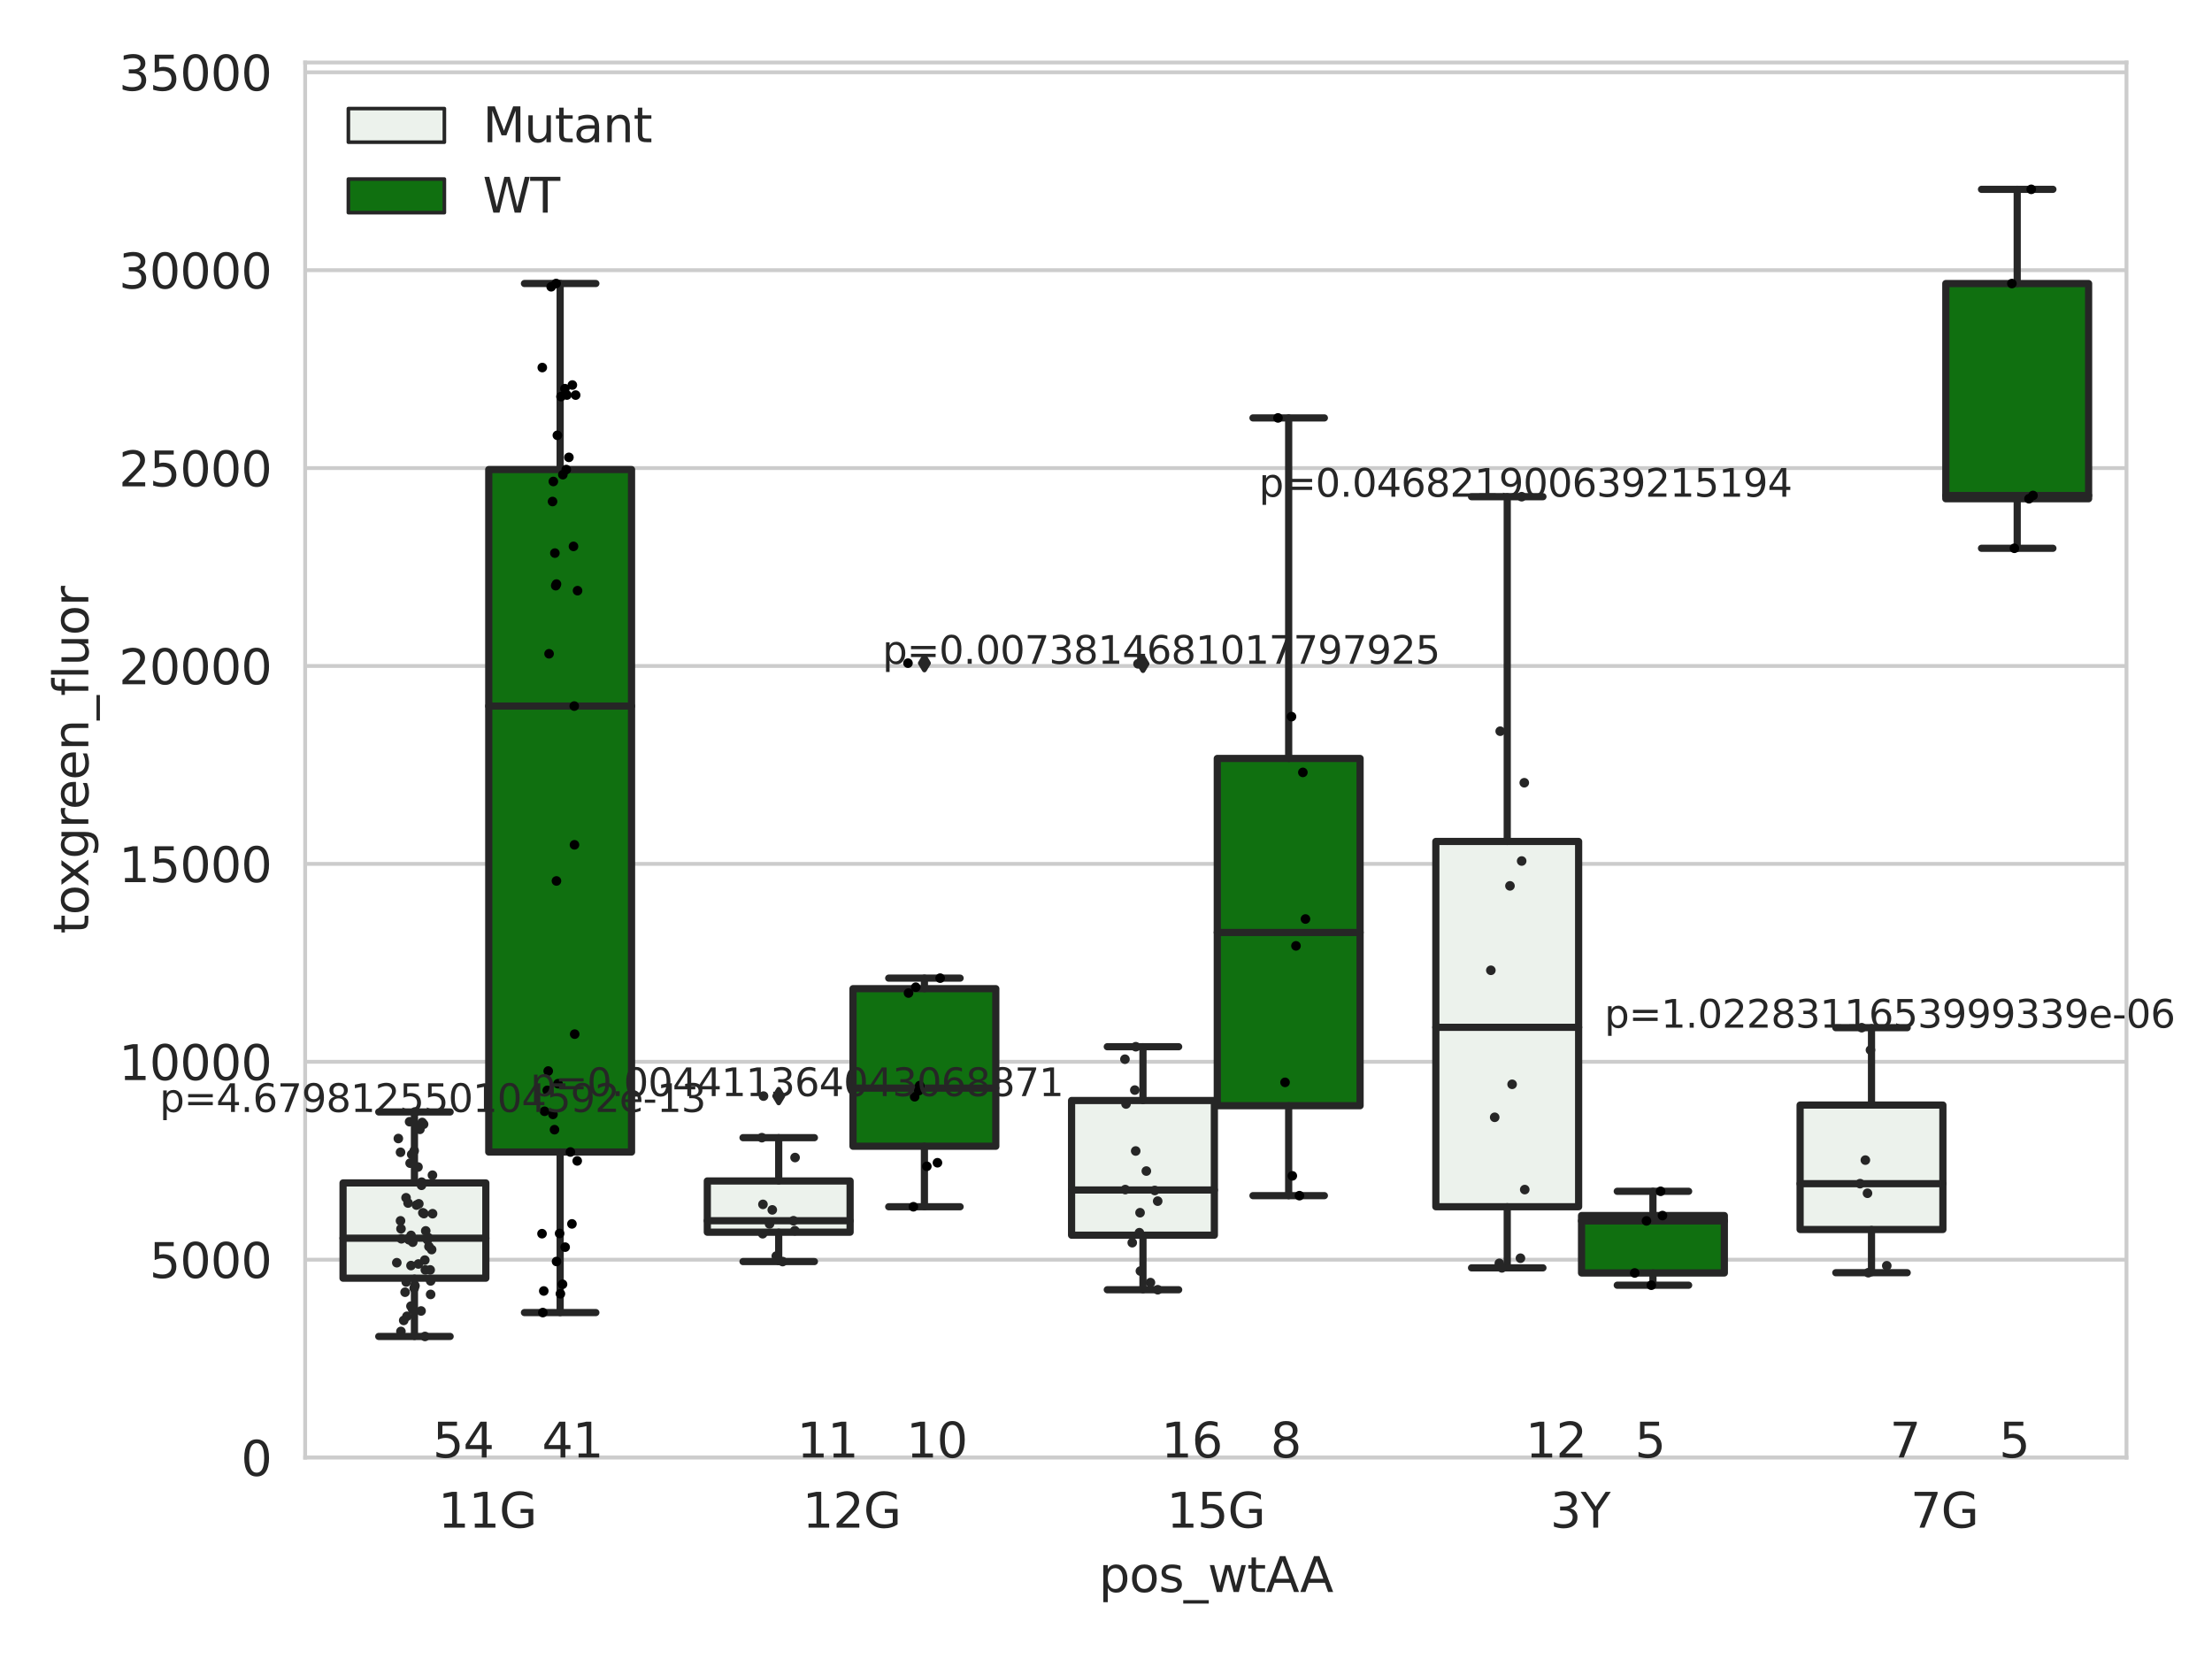 <?xml version="1.0" encoding="utf-8" standalone="no"?>
<!DOCTYPE svg PUBLIC "-//W3C//DTD SVG 1.1//EN"
  "http://www.w3.org/Graphics/SVG/1.1/DTD/svg11.dtd">
<svg xmlns:xlink="http://www.w3.org/1999/xlink" width="460.8pt" height="345.6pt" viewBox="0 0 460.8 345.6" xmlns="http://www.w3.org/2000/svg" version="1.1">
 <defs>
  <style type="text/css">*{stroke-linejoin: round; stroke-linecap: butt}</style>
 </defs>
 <g id="figure_1">
  <g id="patch_1">
   <path d="M 0 345.6 
L 460.8 345.6 
L 460.8 0 
L 0 0 
z
" style="fill: #ffffff"/>
  </g>
  <g id="axes_1">
   <g id="patch_2">
    <path d="M 63.571 303.64 
L 442.986 303.64 
L 442.986 13.022 
L 63.571 13.022 
z
" style="fill: #ffffff"/>
   </g>
   <g id="matplotlib.axis_1">
    <g id="xtick_1">
     <g id="text_1">
      <!-- 11G -->
      <g style="fill: #262626" transform="translate(91.276 318.238) scale(0.1 -0.1)">
       <defs>
        <path id="DejaVuSans-31" d="M 794 531 
L 1825 531 
L 1825 4091 
L 703 3866 
L 703 4441 
L 1819 4666 
L 2450 4666 
L 2450 531 
L 3481 531 
L 3481 0 
L 794 0 
L 794 531 
z
" transform="scale(0.016)"/>
        <path id="DejaVuSans-47" d="M 3809 666 
L 3809 1919 
L 2778 1919 
L 2778 2438 
L 4434 2438 
L 4434 434 
Q 4069 175 3628 42 
Q 3188 -91 2688 -91 
Q 1594 -91 976 548 
Q 359 1188 359 2328 
Q 359 3472 976 4111 
Q 1594 4750 2688 4750 
Q 3144 4750 3555 4637 
Q 3966 4525 4313 4306 
L 4313 3634 
Q 3963 3931 3569 4081 
Q 3175 4231 2741 4231 
Q 1884 4231 1454 3753 
Q 1025 3275 1025 2328 
Q 1025 1384 1454 906 
Q 1884 428 2741 428 
Q 3075 428 3337 486 
Q 3600 544 3809 666 
z
" transform="scale(0.016)"/>
       </defs>
       <use xlink:href="#DejaVuSans-31"/>
       <use xlink:href="#DejaVuSans-31" x="63.623"/>
       <use xlink:href="#DejaVuSans-47" x="127.246"/>
      </g>
     </g>
    </g>
    <g id="xtick_2">
     <g id="text_2">
      <!-- 12G -->
      <g style="fill: #262626" transform="translate(167.159 318.238) scale(0.1 -0.1)">
       <defs>
        <path id="DejaVuSans-32" d="M 1228 531 
L 3431 531 
L 3431 0 
L 469 0 
L 469 531 
Q 828 903 1448 1529 
Q 2069 2156 2228 2338 
Q 2531 2678 2651 2914 
Q 2772 3150 2772 3378 
Q 2772 3750 2511 3984 
Q 2250 4219 1831 4219 
Q 1534 4219 1204 4116 
Q 875 4013 500 3803 
L 500 4441 
Q 881 4594 1212 4672 
Q 1544 4750 1819 4750 
Q 2544 4750 2975 4387 
Q 3406 4025 3406 3419 
Q 3406 3131 3298 2873 
Q 3191 2616 2906 2266 
Q 2828 2175 2409 1742 
Q 1991 1309 1228 531 
z
" transform="scale(0.016)"/>
       </defs>
       <use xlink:href="#DejaVuSans-31"/>
       <use xlink:href="#DejaVuSans-32" x="63.623"/>
       <use xlink:href="#DejaVuSans-47" x="127.246"/>
      </g>
     </g>
    </g>
    <g id="xtick_3">
     <g id="text_3">
      <!-- 15G -->
      <g style="fill: #262626" transform="translate(243.042 318.238) scale(0.1 -0.1)">
       <defs>
        <path id="DejaVuSans-35" d="M 691 4666 
L 3169 4666 
L 3169 4134 
L 1269 4134 
L 1269 2991 
Q 1406 3038 1543 3061 
Q 1681 3084 1819 3084 
Q 2600 3084 3056 2656 
Q 3513 2228 3513 1497 
Q 3513 744 3044 326 
Q 2575 -91 1722 -91 
Q 1428 -91 1123 -41 
Q 819 9 494 109 
L 494 744 
Q 775 591 1075 516 
Q 1375 441 1709 441 
Q 2250 441 2565 725 
Q 2881 1009 2881 1497 
Q 2881 1984 2565 2268 
Q 2250 2553 1709 2553 
Q 1456 2553 1204 2497 
Q 953 2441 691 2322 
L 691 4666 
z
" transform="scale(0.016)"/>
       </defs>
       <use xlink:href="#DejaVuSans-31"/>
       <use xlink:href="#DejaVuSans-35" x="63.623"/>
       <use xlink:href="#DejaVuSans-47" x="127.246"/>
      </g>
     </g>
    </g>
    <g id="xtick_4">
     <g id="text_4">
      <!-- 3Y -->
      <g style="fill: #262626" transform="translate(322.927 318.238) scale(0.1 -0.1)">
       <defs>
        <path id="DejaVuSans-33" d="M 2597 2516 
Q 3050 2419 3304 2112 
Q 3559 1806 3559 1356 
Q 3559 666 3084 287 
Q 2609 -91 1734 -91 
Q 1441 -91 1130 -33 
Q 819 25 488 141 
L 488 750 
Q 750 597 1062 519 
Q 1375 441 1716 441 
Q 2309 441 2620 675 
Q 2931 909 2931 1356 
Q 2931 1769 2642 2001 
Q 2353 2234 1838 2234 
L 1294 2234 
L 1294 2753 
L 1863 2753 
Q 2328 2753 2575 2939 
Q 2822 3125 2822 3475 
Q 2822 3834 2567 4026 
Q 2313 4219 1838 4219 
Q 1578 4219 1281 4162 
Q 984 4106 628 3988 
L 628 4550 
Q 988 4650 1302 4700 
Q 1616 4750 1894 4750 
Q 2613 4750 3031 4423 
Q 3450 4097 3450 3541 
Q 3450 3153 3228 2886 
Q 3006 2619 2597 2516 
z
" transform="scale(0.016)"/>
        <path id="DejaVuSans-59" d="M -13 4666 
L 666 4666 
L 1959 2747 
L 3244 4666 
L 3922 4666 
L 2272 2222 
L 2272 0 
L 1638 0 
L 1638 2222 
L -13 4666 
z
" transform="scale(0.016)"/>
       </defs>
       <use xlink:href="#DejaVuSans-33"/>
       <use xlink:href="#DejaVuSans-59" x="63.623"/>
      </g>
     </g>
    </g>
    <g id="xtick_5">
     <g id="text_5">
      <!-- 7G -->
      <g style="fill: #262626" transform="translate(397.989 318.238) scale(0.1 -0.1)">
       <defs>
        <path id="DejaVuSans-37" d="M 525 4666 
L 3525 4666 
L 3525 4397 
L 1831 0 
L 1172 0 
L 2766 4134 
L 525 4134 
L 525 4666 
z
" transform="scale(0.016)"/>
       </defs>
       <use xlink:href="#DejaVuSans-37"/>
       <use xlink:href="#DejaVuSans-47" x="63.623"/>
      </g>
     </g>
    </g>
    <g id="text_6">
     <!-- pos_wtAA -->
     <g style="fill: #262626" transform="translate(228.913 331.638) scale(0.1 -0.1)">
      <defs>
       <path id="DejaVuSans-70" d="M 1159 525 
L 1159 -1331 
L 581 -1331 
L 581 3500 
L 1159 3500 
L 1159 2969 
Q 1341 3281 1617 3432 
Q 1894 3584 2278 3584 
Q 2916 3584 3314 3078 
Q 3713 2572 3713 1747 
Q 3713 922 3314 415 
Q 2916 -91 2278 -91 
Q 1894 -91 1617 61 
Q 1341 213 1159 525 
z
M 3116 1747 
Q 3116 2381 2855 2742 
Q 2594 3103 2138 3103 
Q 1681 3103 1420 2742 
Q 1159 2381 1159 1747 
Q 1159 1113 1420 752 
Q 1681 391 2138 391 
Q 2594 391 2855 752 
Q 3116 1113 3116 1747 
z
" transform="scale(0.016)"/>
       <path id="DejaVuSans-6f" d="M 1959 3097 
Q 1497 3097 1228 2736 
Q 959 2375 959 1747 
Q 959 1119 1226 758 
Q 1494 397 1959 397 
Q 2419 397 2687 759 
Q 2956 1122 2956 1747 
Q 2956 2369 2687 2733 
Q 2419 3097 1959 3097 
z
M 1959 3584 
Q 2709 3584 3137 3096 
Q 3566 2609 3566 1747 
Q 3566 888 3137 398 
Q 2709 -91 1959 -91 
Q 1206 -91 779 398 
Q 353 888 353 1747 
Q 353 2609 779 3096 
Q 1206 3584 1959 3584 
z
" transform="scale(0.016)"/>
       <path id="DejaVuSans-73" d="M 2834 3397 
L 2834 2853 
Q 2591 2978 2328 3040 
Q 2066 3103 1784 3103 
Q 1356 3103 1142 2972 
Q 928 2841 928 2578 
Q 928 2378 1081 2264 
Q 1234 2150 1697 2047 
L 1894 2003 
Q 2506 1872 2764 1633 
Q 3022 1394 3022 966 
Q 3022 478 2636 193 
Q 2250 -91 1575 -91 
Q 1294 -91 989 -36 
Q 684 19 347 128 
L 347 722 
Q 666 556 975 473 
Q 1284 391 1588 391 
Q 1994 391 2212 530 
Q 2431 669 2431 922 
Q 2431 1156 2273 1281 
Q 2116 1406 1581 1522 
L 1381 1569 
Q 847 1681 609 1914 
Q 372 2147 372 2553 
Q 372 3047 722 3315 
Q 1072 3584 1716 3584 
Q 2034 3584 2315 3537 
Q 2597 3491 2834 3397 
z
" transform="scale(0.016)"/>
       <path id="DejaVuSans-5f" d="M 3263 -1063 
L 3263 -1509 
L -63 -1509 
L -63 -1063 
L 3263 -1063 
z
" transform="scale(0.016)"/>
       <path id="DejaVuSans-77" d="M 269 3500 
L 844 3500 
L 1563 769 
L 2278 3500 
L 2956 3500 
L 3675 769 
L 4391 3500 
L 4966 3500 
L 4050 0 
L 3372 0 
L 2619 2869 
L 1863 0 
L 1184 0 
L 269 3500 
z
" transform="scale(0.016)"/>
       <path id="DejaVuSans-74" d="M 1172 4494 
L 1172 3500 
L 2356 3500 
L 2356 3053 
L 1172 3053 
L 1172 1153 
Q 1172 725 1289 603 
Q 1406 481 1766 481 
L 2356 481 
L 2356 0 
L 1766 0 
Q 1100 0 847 248 
Q 594 497 594 1153 
L 594 3053 
L 172 3053 
L 172 3500 
L 594 3500 
L 594 4494 
L 1172 4494 
z
" transform="scale(0.016)"/>
       <path id="DejaVuSans-41" d="M 2188 4044 
L 1331 1722 
L 3047 1722 
L 2188 4044 
z
M 1831 4666 
L 2547 4666 
L 4325 0 
L 3669 0 
L 3244 1197 
L 1141 1197 
L 716 0 
L 50 0 
L 1831 4666 
z
" transform="scale(0.016)"/>
      </defs>
      <use xlink:href="#DejaVuSans-70"/>
      <use xlink:href="#DejaVuSans-6f" x="63.477"/>
      <use xlink:href="#DejaVuSans-73" x="124.658"/>
      <use xlink:href="#DejaVuSans-5f" x="176.758"/>
      <use xlink:href="#DejaVuSans-77" x="226.758"/>
      <use xlink:href="#DejaVuSans-74" x="308.545"/>
      <use xlink:href="#DejaVuSans-41" x="347.754"/>
      <use xlink:href="#DejaVuSans-41" x="418.912"/>
     </g>
    </g>
   </g>
   <g id="matplotlib.axis_2">
    <g id="ytick_1">
     <g id="line2d_1">
      <path d="M 63.571 303.64 
L 442.986 303.64 
" clip-path="url(#p8c10e1c8bd)" style="fill: none; stroke: #cccccc; stroke-width: 0.8; stroke-linecap: round"/>
     </g>
     <g id="text_7">
      <!-- 0 -->
      <g style="fill: #262626" transform="translate(50.209 307.439) scale(0.1 -0.1)">
       <defs>
        <path id="DejaVuSans-30" d="M 2034 4250 
Q 1547 4250 1301 3770 
Q 1056 3291 1056 2328 
Q 1056 1369 1301 889 
Q 1547 409 2034 409 
Q 2525 409 2770 889 
Q 3016 1369 3016 2328 
Q 3016 3291 2770 3770 
Q 2525 4250 2034 4250 
z
M 2034 4750 
Q 2819 4750 3233 4129 
Q 3647 3509 3647 2328 
Q 3647 1150 3233 529 
Q 2819 -91 2034 -91 
Q 1250 -91 836 529 
Q 422 1150 422 2328 
Q 422 3509 836 4129 
Q 1250 4750 2034 4750 
z
" transform="scale(0.016)"/>
       </defs>
       <use xlink:href="#DejaVuSans-30"/>
      </g>
     </g>
    </g>
    <g id="ytick_2">
     <g id="line2d_2">
      <path d="M 63.571 262.414 
L 442.986 262.414 
" clip-path="url(#p8c10e1c8bd)" style="fill: none; stroke: #cccccc; stroke-width: 0.8; stroke-linecap: round"/>
     </g>
     <g id="text_8">
      <!-- 5000 -->
      <g style="fill: #262626" transform="translate(31.121 266.214) scale(0.1 -0.1)">
       <use xlink:href="#DejaVuSans-35"/>
       <use xlink:href="#DejaVuSans-30" x="63.623"/>
       <use xlink:href="#DejaVuSans-30" x="127.246"/>
       <use xlink:href="#DejaVuSans-30" x="190.869"/>
      </g>
     </g>
    </g>
    <g id="ytick_3">
     <g id="line2d_3">
      <path d="M 63.571 221.189 
L 442.986 221.189 
" clip-path="url(#p8c10e1c8bd)" style="fill: none; stroke: #cccccc; stroke-width: 0.8; stroke-linecap: round"/>
     </g>
     <g id="text_9">
      <!-- 10000 -->
      <g style="fill: #262626" transform="translate(24.759 224.988) scale(0.1 -0.1)">
       <use xlink:href="#DejaVuSans-31"/>
       <use xlink:href="#DejaVuSans-30" x="63.623"/>
       <use xlink:href="#DejaVuSans-30" x="127.246"/>
       <use xlink:href="#DejaVuSans-30" x="190.869"/>
       <use xlink:href="#DejaVuSans-30" x="254.492"/>
      </g>
     </g>
    </g>
    <g id="ytick_4">
     <g id="line2d_4">
      <path d="M 63.571 179.963 
L 442.986 179.963 
" clip-path="url(#p8c10e1c8bd)" style="fill: none; stroke: #cccccc; stroke-width: 0.8; stroke-linecap: round"/>
     </g>
     <g id="text_10">
      <!-- 15000 -->
      <g style="fill: #262626" transform="translate(24.759 183.762) scale(0.1 -0.1)">
       <use xlink:href="#DejaVuSans-31"/>
       <use xlink:href="#DejaVuSans-35" x="63.623"/>
       <use xlink:href="#DejaVuSans-30" x="127.246"/>
       <use xlink:href="#DejaVuSans-30" x="190.869"/>
       <use xlink:href="#DejaVuSans-30" x="254.492"/>
      </g>
     </g>
    </g>
    <g id="ytick_5">
     <g id="line2d_5">
      <path d="M 63.571 138.738 
L 442.986 138.738 
" clip-path="url(#p8c10e1c8bd)" style="fill: none; stroke: #cccccc; stroke-width: 0.8; stroke-linecap: round"/>
     </g>
     <g id="text_11">
      <!-- 20000 -->
      <g style="fill: #262626" transform="translate(24.759 142.537) scale(0.1 -0.1)">
       <use xlink:href="#DejaVuSans-32"/>
       <use xlink:href="#DejaVuSans-30" x="63.623"/>
       <use xlink:href="#DejaVuSans-30" x="127.246"/>
       <use xlink:href="#DejaVuSans-30" x="190.869"/>
       <use xlink:href="#DejaVuSans-30" x="254.492"/>
      </g>
     </g>
    </g>
    <g id="ytick_6">
     <g id="line2d_6">
      <path d="M 63.571 97.512 
L 442.986 97.512 
" clip-path="url(#p8c10e1c8bd)" style="fill: none; stroke: #cccccc; stroke-width: 0.8; stroke-linecap: round"/>
     </g>
     <g id="text_12">
      <!-- 25000 -->
      <g style="fill: #262626" transform="translate(24.759 101.311) scale(0.1 -0.1)">
       <use xlink:href="#DejaVuSans-32"/>
       <use xlink:href="#DejaVuSans-35" x="63.623"/>
       <use xlink:href="#DejaVuSans-30" x="127.246"/>
       <use xlink:href="#DejaVuSans-30" x="190.869"/>
       <use xlink:href="#DejaVuSans-30" x="254.492"/>
      </g>
     </g>
    </g>
    <g id="ytick_7">
     <g id="line2d_7">
      <path d="M 63.571 56.286 
L 442.986 56.286 
" clip-path="url(#p8c10e1c8bd)" style="fill: none; stroke: #cccccc; stroke-width: 0.8; stroke-linecap: round"/>
     </g>
     <g id="text_13">
      <!-- 30000 -->
      <g style="fill: #262626" transform="translate(24.759 60.085) scale(0.1 -0.1)">
       <use xlink:href="#DejaVuSans-33"/>
       <use xlink:href="#DejaVuSans-30" x="63.623"/>
       <use xlink:href="#DejaVuSans-30" x="127.246"/>
       <use xlink:href="#DejaVuSans-30" x="190.869"/>
       <use xlink:href="#DejaVuSans-30" x="254.492"/>
      </g>
     </g>
    </g>
    <g id="ytick_8">
     <g id="line2d_8">
      <path d="M 63.571 15.061 
L 442.986 15.061 
" clip-path="url(#p8c10e1c8bd)" style="fill: none; stroke: #cccccc; stroke-width: 0.8; stroke-linecap: round"/>
     </g>
     <g id="text_14">
      <!-- 35000 -->
      <g style="fill: #262626" transform="translate(24.759 18.86) scale(0.1 -0.1)">
       <use xlink:href="#DejaVuSans-33"/>
       <use xlink:href="#DejaVuSans-35" x="63.623"/>
       <use xlink:href="#DejaVuSans-30" x="127.246"/>
       <use xlink:href="#DejaVuSans-30" x="190.869"/>
       <use xlink:href="#DejaVuSans-30" x="254.492"/>
      </g>
     </g>
    </g>
    <g id="text_15">
     <!-- toxgreen_fluor -->
     <g style="fill: #262626" transform="translate(18.401 194.526) rotate(-90) scale(0.1 -0.1)">
      <defs>
       <path id="DejaVuSans-78" d="M 3513 3500 
L 2247 1797 
L 3578 0 
L 2900 0 
L 1881 1375 
L 863 0 
L 184 0 
L 1544 1831 
L 300 3500 
L 978 3500 
L 1906 2253 
L 2834 3500 
L 3513 3500 
z
" transform="scale(0.016)"/>
       <path id="DejaVuSans-67" d="M 2906 1791 
Q 2906 2416 2648 2759 
Q 2391 3103 1925 3103 
Q 1463 3103 1205 2759 
Q 947 2416 947 1791 
Q 947 1169 1205 825 
Q 1463 481 1925 481 
Q 2391 481 2648 825 
Q 2906 1169 2906 1791 
z
M 3481 434 
Q 3481 -459 3084 -895 
Q 2688 -1331 1869 -1331 
Q 1566 -1331 1297 -1286 
Q 1028 -1241 775 -1147 
L 775 -588 
Q 1028 -725 1275 -790 
Q 1522 -856 1778 -856 
Q 2344 -856 2625 -561 
Q 2906 -266 2906 331 
L 2906 616 
Q 2728 306 2450 153 
Q 2172 0 1784 0 
Q 1141 0 747 490 
Q 353 981 353 1791 
Q 353 2603 747 3093 
Q 1141 3584 1784 3584 
Q 2172 3584 2450 3431 
Q 2728 3278 2906 2969 
L 2906 3500 
L 3481 3500 
L 3481 434 
z
" transform="scale(0.016)"/>
       <path id="DejaVuSans-72" d="M 2631 2963 
Q 2534 3019 2420 3045 
Q 2306 3072 2169 3072 
Q 1681 3072 1420 2755 
Q 1159 2438 1159 1844 
L 1159 0 
L 581 0 
L 581 3500 
L 1159 3500 
L 1159 2956 
Q 1341 3275 1631 3429 
Q 1922 3584 2338 3584 
Q 2397 3584 2469 3576 
Q 2541 3569 2628 3553 
L 2631 2963 
z
" transform="scale(0.016)"/>
       <path id="DejaVuSans-65" d="M 3597 1894 
L 3597 1613 
L 953 1613 
Q 991 1019 1311 708 
Q 1631 397 2203 397 
Q 2534 397 2845 478 
Q 3156 559 3463 722 
L 3463 178 
Q 3153 47 2828 -22 
Q 2503 -91 2169 -91 
Q 1331 -91 842 396 
Q 353 884 353 1716 
Q 353 2575 817 3079 
Q 1281 3584 2069 3584 
Q 2775 3584 3186 3129 
Q 3597 2675 3597 1894 
z
M 3022 2063 
Q 3016 2534 2758 2815 
Q 2500 3097 2075 3097 
Q 1594 3097 1305 2825 
Q 1016 2553 972 2059 
L 3022 2063 
z
" transform="scale(0.016)"/>
       <path id="DejaVuSans-6e" d="M 3513 2113 
L 3513 0 
L 2938 0 
L 2938 2094 
Q 2938 2591 2744 2837 
Q 2550 3084 2163 3084 
Q 1697 3084 1428 2787 
Q 1159 2491 1159 1978 
L 1159 0 
L 581 0 
L 581 3500 
L 1159 3500 
L 1159 2956 
Q 1366 3272 1645 3428 
Q 1925 3584 2291 3584 
Q 2894 3584 3203 3211 
Q 3513 2838 3513 2113 
z
" transform="scale(0.016)"/>
       <path id="DejaVuSans-66" d="M 2375 4863 
L 2375 4384 
L 1825 4384 
Q 1516 4384 1395 4259 
Q 1275 4134 1275 3809 
L 1275 3500 
L 2222 3500 
L 2222 3053 
L 1275 3053 
L 1275 0 
L 697 0 
L 697 3053 
L 147 3053 
L 147 3500 
L 697 3500 
L 697 3744 
Q 697 4328 969 4595 
Q 1241 4863 1831 4863 
L 2375 4863 
z
" transform="scale(0.016)"/>
       <path id="DejaVuSans-6c" d="M 603 4863 
L 1178 4863 
L 1178 0 
L 603 0 
L 603 4863 
z
" transform="scale(0.016)"/>
       <path id="DejaVuSans-75" d="M 544 1381 
L 544 3500 
L 1119 3500 
L 1119 1403 
Q 1119 906 1312 657 
Q 1506 409 1894 409 
Q 2359 409 2629 706 
Q 2900 1003 2900 1516 
L 2900 3500 
L 3475 3500 
L 3475 0 
L 2900 0 
L 2900 538 
Q 2691 219 2414 64 
Q 2138 -91 1772 -91 
Q 1169 -91 856 284 
Q 544 659 544 1381 
z
M 1991 3584 
L 1991 3584 
z
" transform="scale(0.016)"/>
      </defs>
      <use xlink:href="#DejaVuSans-74"/>
      <use xlink:href="#DejaVuSans-6f" x="39.209"/>
      <use xlink:href="#DejaVuSans-78" x="97.266"/>
      <use xlink:href="#DejaVuSans-67" x="156.445"/>
      <use xlink:href="#DejaVuSans-72" x="219.922"/>
      <use xlink:href="#DejaVuSans-65" x="258.785"/>
      <use xlink:href="#DejaVuSans-65" x="320.309"/>
      <use xlink:href="#DejaVuSans-6e" x="381.832"/>
      <use xlink:href="#DejaVuSans-5f" x="445.211"/>
      <use xlink:href="#DejaVuSans-66" x="495.211"/>
      <use xlink:href="#DejaVuSans-6c" x="530.416"/>
      <use xlink:href="#DejaVuSans-75" x="558.199"/>
      <use xlink:href="#DejaVuSans-6f" x="621.578"/>
      <use xlink:href="#DejaVuSans-72" x="682.76"/>
     </g>
    </g>
   </g>
   <g id="patch_3">
    <path d="M 71.463 266.269 
L 101.209 266.269 
L 101.209 246.429 
L 71.463 246.429 
L 71.463 266.269 
z
" clip-path="url(#p8c10e1c8bd)" style="fill: #ecf2ec; stroke: #262626; stroke-width: 1.5; stroke-linejoin: miter"/>
   </g>
   <g id="patch_4">
    <path d="M 101.816 239.983 
L 131.562 239.983 
L 131.562 97.817 
L 101.816 97.817 
L 101.816 239.983 
z
" clip-path="url(#p8c10e1c8bd)" style="fill: #107010; stroke: #262626; stroke-width: 1.5; stroke-linejoin: miter"/>
   </g>
   <g id="patch_5">
    <path d="M 147.346 256.69 
L 177.092 256.69 
L 177.092 246.014 
L 147.346 246.014 
L 147.346 256.69 
z
" clip-path="url(#p8c10e1c8bd)" style="fill: #ecf2ec; stroke: #262626; stroke-width: 1.5; stroke-linejoin: miter"/>
   </g>
   <g id="patch_6">
    <path d="M 177.699 238.784 
L 207.445 238.784 
L 207.445 205.958 
L 177.699 205.958 
L 177.699 238.784 
z
" clip-path="url(#p8c10e1c8bd)" style="fill: #107010; stroke: #262626; stroke-width: 1.5; stroke-linejoin: miter"/>
   </g>
   <g id="patch_7">
    <path d="M 223.229 257.313 
L 252.975 257.313 
L 252.975 229.255 
L 223.229 229.255 
L 223.229 257.313 
z
" clip-path="url(#p8c10e1c8bd)" style="fill: #ecf2ec; stroke: #262626; stroke-width: 1.5; stroke-linejoin: miter"/>
   </g>
   <g id="patch_8">
    <path d="M 253.582 230.344 
L 283.329 230.344 
L 283.329 158.001 
L 253.582 158.001 
L 253.582 230.344 
z
" clip-path="url(#p8c10e1c8bd)" style="fill: #107010; stroke: #262626; stroke-width: 1.5; stroke-linejoin: miter"/>
   </g>
   <g id="patch_9">
    <path d="M 299.112 251.384 
L 328.858 251.384 
L 328.858 175.289 
L 299.112 175.289 
L 299.112 251.384 
z
" clip-path="url(#p8c10e1c8bd)" style="fill: #ecf2ec; stroke: #262626; stroke-width: 1.5; stroke-linejoin: miter"/>
   </g>
   <g id="patch_10">
    <path d="M 329.465 265.182 
L 359.212 265.182 
L 359.212 253.224 
L 329.465 253.224 
L 329.465 265.182 
z
" clip-path="url(#p8c10e1c8bd)" style="fill: #107010; stroke: #262626; stroke-width: 1.5; stroke-linejoin: miter"/>
   </g>
   <g id="patch_11">
    <path d="M 374.995 256.128 
L 404.741 256.128 
L 404.741 230.206 
L 374.995 230.206 
L 374.995 256.128 
z
" clip-path="url(#p8c10e1c8bd)" style="fill: #ecf2ec; stroke: #262626; stroke-width: 1.5; stroke-linejoin: miter"/>
   </g>
   <g id="patch_12">
    <path d="M 405.348 103.899 
L 435.095 103.899 
L 435.095 59.069 
L 405.348 59.069 
L 405.348 103.899 
z
" clip-path="url(#p8c10e1c8bd)" style="fill: #107010; stroke: #262626; stroke-width: 1.5; stroke-linejoin: miter"/>
   </g>
   <g id="patch_13">
    <path d="M 101.513 303.64 
L 101.513 303.64 
L 101.513 303.64 
L 101.513 303.64 
z
" clip-path="url(#p8c10e1c8bd)" style="fill: #ecf2ec; stroke: #262626; stroke-width: 0.75; stroke-linejoin: miter"/>
   </g>
   <g id="patch_14">
    <path d="M 101.513 303.64 
L 101.513 303.64 
L 101.513 303.64 
L 101.513 303.64 
z
" clip-path="url(#p8c10e1c8bd)" style="fill: #107010; stroke: #262626; stroke-width: 0.75; stroke-linejoin: miter"/>
   </g>
   <g id="PathCollection_1"/>
   <g id="PathCollection_2"/>
   <g id="line2d_9">
    <path d="M 86.336 266.269 
L 86.336 278.405 
" clip-path="url(#p8c10e1c8bd)" style="fill: none; stroke: #262626; stroke-width: 1.5; stroke-linecap: round"/>
   </g>
   <g id="line2d_10">
    <path d="M 86.336 246.429 
L 86.336 231.641 
" clip-path="url(#p8c10e1c8bd)" style="fill: none; stroke: #262626; stroke-width: 1.5; stroke-linecap: round"/>
   </g>
   <g id="line2d_11">
    <path d="M 78.9 278.405 
L 93.773 278.405 
" clip-path="url(#p8c10e1c8bd)" style="fill: none; stroke: #262626; stroke-width: 1.5; stroke-linecap: round"/>
   </g>
   <g id="line2d_12">
    <path d="M 78.9 231.641 
L 93.773 231.641 
" clip-path="url(#p8c10e1c8bd)" style="fill: none; stroke: #262626; stroke-width: 1.5; stroke-linecap: round"/>
   </g>
   <g id="line2d_13"/>
   <g id="line2d_14">
    <path d="M 116.689 239.983 
L 116.689 273.432 
" clip-path="url(#p8c10e1c8bd)" style="fill: none; stroke: #262626; stroke-width: 1.5; stroke-linecap: round"/>
   </g>
   <g id="line2d_15">
    <path d="M 116.689 97.817 
L 116.689 59.06 
" clip-path="url(#p8c10e1c8bd)" style="fill: none; stroke: #262626; stroke-width: 1.5; stroke-linecap: round"/>
   </g>
   <g id="line2d_16">
    <path d="M 109.253 273.432 
L 124.126 273.432 
" clip-path="url(#p8c10e1c8bd)" style="fill: none; stroke: #262626; stroke-width: 1.5; stroke-linecap: round"/>
   </g>
   <g id="line2d_17">
    <path d="M 109.253 59.06 
L 124.126 59.06 
" clip-path="url(#p8c10e1c8bd)" style="fill: none; stroke: #262626; stroke-width: 1.5; stroke-linecap: round"/>
   </g>
   <g id="line2d_18"/>
   <g id="line2d_19">
    <path d="M 162.219 256.69 
L 162.219 262.807 
" clip-path="url(#p8c10e1c8bd)" style="fill: none; stroke: #262626; stroke-width: 1.5; stroke-linecap: round"/>
   </g>
   <g id="line2d_20">
    <path d="M 162.219 246.014 
L 162.219 236.999 
" clip-path="url(#p8c10e1c8bd)" style="fill: none; stroke: #262626; stroke-width: 1.5; stroke-linecap: round"/>
   </g>
   <g id="line2d_21">
    <path d="M 154.783 262.807 
L 169.656 262.807 
" clip-path="url(#p8c10e1c8bd)" style="fill: none; stroke: #262626; stroke-width: 1.5; stroke-linecap: round"/>
   </g>
   <g id="line2d_22">
    <path d="M 154.783 236.999 
L 169.656 236.999 
" clip-path="url(#p8c10e1c8bd)" style="fill: none; stroke: #262626; stroke-width: 1.5; stroke-linecap: round"/>
   </g>
   <g id="line2d_23">
    <defs>
     <path id="mcf40fedc9e" d="M -0 1.414 
L 0.849 0 
L 0 -1.414 
L -0.849 -0 
z
" style="stroke: #262626; stroke-linejoin: miter"/>
    </defs>
    <g clip-path="url(#p8c10e1c8bd)">
     <use xlink:href="#mcf40fedc9e" x="162.219" y="228.338" style="fill: #262626; stroke: #262626; stroke-linejoin: miter"/>
    </g>
   </g>
   <g id="line2d_24">
    <path d="M 192.572 238.784 
L 192.572 251.39 
" clip-path="url(#p8c10e1c8bd)" style="fill: none; stroke: #262626; stroke-width: 1.5; stroke-linecap: round"/>
   </g>
   <g id="line2d_25">
    <path d="M 192.572 205.958 
L 192.572 203.765 
" clip-path="url(#p8c10e1c8bd)" style="fill: none; stroke: #262626; stroke-width: 1.5; stroke-linecap: round"/>
   </g>
   <g id="line2d_26">
    <path d="M 185.136 251.39 
L 200.009 251.39 
" clip-path="url(#p8c10e1c8bd)" style="fill: none; stroke: #262626; stroke-width: 1.5; stroke-linecap: round"/>
   </g>
   <g id="line2d_27">
    <path d="M 185.136 203.765 
L 200.009 203.765 
" clip-path="url(#p8c10e1c8bd)" style="fill: none; stroke: #262626; stroke-width: 1.5; stroke-linecap: round"/>
   </g>
   <g id="line2d_28">
    <g clip-path="url(#p8c10e1c8bd)">
     <use xlink:href="#mcf40fedc9e" x="192.572" y="138.147" style="fill: #262626; stroke: #262626; stroke-linejoin: miter"/>
    </g>
   </g>
   <g id="line2d_29">
    <path d="M 238.102 257.313 
L 238.102 268.678 
" clip-path="url(#p8c10e1c8bd)" style="fill: none; stroke: #262626; stroke-width: 1.5; stroke-linecap: round"/>
   </g>
   <g id="line2d_30">
    <path d="M 238.102 229.255 
L 238.102 218.053 
" clip-path="url(#p8c10e1c8bd)" style="fill: none; stroke: #262626; stroke-width: 1.5; stroke-linecap: round"/>
   </g>
   <g id="line2d_31">
    <path d="M 230.666 268.678 
L 245.539 268.678 
" clip-path="url(#p8c10e1c8bd)" style="fill: none; stroke: #262626; stroke-width: 1.5; stroke-linecap: round"/>
   </g>
   <g id="line2d_32">
    <path d="M 230.666 218.053 
L 245.539 218.053 
" clip-path="url(#p8c10e1c8bd)" style="fill: none; stroke: #262626; stroke-width: 1.5; stroke-linecap: round"/>
   </g>
   <g id="line2d_33">
    <g clip-path="url(#p8c10e1c8bd)">
     <use xlink:href="#mcf40fedc9e" x="238.102" y="138.283" style="fill: #262626; stroke: #262626; stroke-linejoin: miter"/>
    </g>
   </g>
   <g id="line2d_34">
    <path d="M 268.455 230.344 
L 268.455 249.075 
" clip-path="url(#p8c10e1c8bd)" style="fill: none; stroke: #262626; stroke-width: 1.5; stroke-linecap: round"/>
   </g>
   <g id="line2d_35">
    <path d="M 268.455 158.001 
L 268.455 87.059 
" clip-path="url(#p8c10e1c8bd)" style="fill: none; stroke: #262626; stroke-width: 1.5; stroke-linecap: round"/>
   </g>
   <g id="line2d_36">
    <path d="M 261.019 249.075 
L 275.892 249.075 
" clip-path="url(#p8c10e1c8bd)" style="fill: none; stroke: #262626; stroke-width: 1.5; stroke-linecap: round"/>
   </g>
   <g id="line2d_37">
    <path d="M 261.019 87.059 
L 275.892 87.059 
" clip-path="url(#p8c10e1c8bd)" style="fill: none; stroke: #262626; stroke-width: 1.5; stroke-linecap: round"/>
   </g>
   <g id="line2d_38"/>
   <g id="line2d_39">
    <path d="M 313.985 251.384 
L 313.985 264.119 
" clip-path="url(#p8c10e1c8bd)" style="fill: none; stroke: #262626; stroke-width: 1.5; stroke-linecap: round"/>
   </g>
   <g id="line2d_40">
    <path d="M 313.985 175.289 
L 313.985 103.471 
" clip-path="url(#p8c10e1c8bd)" style="fill: none; stroke: #262626; stroke-width: 1.5; stroke-linecap: round"/>
   </g>
   <g id="line2d_41">
    <path d="M 306.549 264.119 
L 321.422 264.119 
" clip-path="url(#p8c10e1c8bd)" style="fill: none; stroke: #262626; stroke-width: 1.5; stroke-linecap: round"/>
   </g>
   <g id="line2d_42">
    <path d="M 306.549 103.471 
L 321.422 103.471 
" clip-path="url(#p8c10e1c8bd)" style="fill: none; stroke: #262626; stroke-width: 1.5; stroke-linecap: round"/>
   </g>
   <g id="line2d_43"/>
   <g id="line2d_44">
    <path d="M 344.338 265.182 
L 344.338 267.733 
" clip-path="url(#p8c10e1c8bd)" style="fill: none; stroke: #262626; stroke-width: 1.5; stroke-linecap: round"/>
   </g>
   <g id="line2d_45">
    <path d="M 344.338 253.224 
L 344.338 248.17 
" clip-path="url(#p8c10e1c8bd)" style="fill: none; stroke: #262626; stroke-width: 1.5; stroke-linecap: round"/>
   </g>
   <g id="line2d_46">
    <path d="M 336.902 267.733 
L 351.775 267.733 
" clip-path="url(#p8c10e1c8bd)" style="fill: none; stroke: #262626; stroke-width: 1.5; stroke-linecap: round"/>
   </g>
   <g id="line2d_47">
    <path d="M 336.902 248.17 
L 351.775 248.17 
" clip-path="url(#p8c10e1c8bd)" style="fill: none; stroke: #262626; stroke-width: 1.5; stroke-linecap: round"/>
   </g>
   <g id="line2d_48"/>
   <g id="line2d_49">
    <path d="M 389.868 256.128 
L 389.868 265.13 
" clip-path="url(#p8c10e1c8bd)" style="fill: none; stroke: #262626; stroke-width: 1.5; stroke-linecap: round"/>
   </g>
   <g id="line2d_50">
    <path d="M 389.868 230.206 
L 389.868 214.086 
" clip-path="url(#p8c10e1c8bd)" style="fill: none; stroke: #262626; stroke-width: 1.5; stroke-linecap: round"/>
   </g>
   <g id="line2d_51">
    <path d="M 382.432 265.13 
L 397.305 265.13 
" clip-path="url(#p8c10e1c8bd)" style="fill: none; stroke: #262626; stroke-width: 1.5; stroke-linecap: round"/>
   </g>
   <g id="line2d_52">
    <path d="M 382.432 214.086 
L 397.305 214.086 
" clip-path="url(#p8c10e1c8bd)" style="fill: none; stroke: #262626; stroke-width: 1.5; stroke-linecap: round"/>
   </g>
   <g id="line2d_53"/>
   <g id="line2d_54">
    <path d="M 420.221 103.899 
L 420.221 114.218 
" clip-path="url(#p8c10e1c8bd)" style="fill: none; stroke: #262626; stroke-width: 1.5; stroke-linecap: round"/>
   </g>
   <g id="line2d_55">
    <path d="M 420.221 59.069 
L 420.221 39.442 
" clip-path="url(#p8c10e1c8bd)" style="fill: none; stroke: #262626; stroke-width: 1.5; stroke-linecap: round"/>
   </g>
   <g id="line2d_56">
    <path d="M 412.785 114.218 
L 427.658 114.218 
" clip-path="url(#p8c10e1c8bd)" style="fill: none; stroke: #262626; stroke-width: 1.5; stroke-linecap: round"/>
   </g>
   <g id="line2d_57">
    <path d="M 412.785 39.442 
L 427.658 39.442 
" clip-path="url(#p8c10e1c8bd)" style="fill: none; stroke: #262626; stroke-width: 1.5; stroke-linecap: round"/>
   </g>
   <g id="line2d_58"/>
   <g id="line2d_59">
    <path d="M 71.463 257.94 
L 101.209 257.94 
" clip-path="url(#p8c10e1c8bd)" style="fill: none; stroke: #262626; stroke-width: 1.5; stroke-linecap: round"/>
   </g>
   <g id="line2d_60">
    <path d="M 101.816 147.086 
L 131.562 147.086 
" clip-path="url(#p8c10e1c8bd)" style="fill: none; stroke: #262626; stroke-width: 1.5; stroke-linecap: round"/>
   </g>
   <g id="line2d_61">
    <path d="M 147.346 254.301 
L 177.092 254.301 
" clip-path="url(#p8c10e1c8bd)" style="fill: none; stroke: #262626; stroke-width: 1.5; stroke-linecap: round"/>
   </g>
   <g id="line2d_62">
    <path d="M 177.699 226.674 
L 207.445 226.674 
" clip-path="url(#p8c10e1c8bd)" style="fill: none; stroke: #262626; stroke-width: 1.5; stroke-linecap: round"/>
   </g>
   <g id="line2d_63">
    <path d="M 223.229 247.901 
L 252.975 247.901 
" clip-path="url(#p8c10e1c8bd)" style="fill: none; stroke: #262626; stroke-width: 1.5; stroke-linecap: round"/>
   </g>
   <g id="line2d_64">
    <path d="M 253.582 194.244 
L 283.329 194.244 
" clip-path="url(#p8c10e1c8bd)" style="fill: none; stroke: #262626; stroke-width: 1.5; stroke-linecap: round"/>
   </g>
   <g id="line2d_65">
    <path d="M 299.112 214.007 
L 328.858 214.007 
" clip-path="url(#p8c10e1c8bd)" style="fill: none; stroke: #262626; stroke-width: 1.5; stroke-linecap: round"/>
   </g>
   <g id="line2d_66">
    <path d="M 329.465 254.332 
L 359.212 254.332 
" clip-path="url(#p8c10e1c8bd)" style="fill: none; stroke: #262626; stroke-width: 1.5; stroke-linecap: round"/>
   </g>
   <g id="line2d_67">
    <path d="M 374.995 246.58 
L 404.741 246.58 
" clip-path="url(#p8c10e1c8bd)" style="fill: none; stroke: #262626; stroke-width: 1.5; stroke-linecap: round"/>
   </g>
   <g id="line2d_68">
    <path d="M 405.348 103.214 
L 435.095 103.214 
" clip-path="url(#p8c10e1c8bd)" style="fill: none; stroke: #262626; stroke-width: 1.5; stroke-linecap: round"/>
   </g>
   <g id="patch_15">
    <path d="M 63.571 303.64 
L 63.571 13.022 
" style="fill: none; stroke: #cccccc; stroke-width: 0.8; stroke-linejoin: miter; stroke-linecap: square"/>
   </g>
   <g id="patch_16">
    <path d="M 442.986 303.64 
L 442.986 13.022 
" style="fill: none; stroke: #cccccc; stroke-width: 0.8; stroke-linejoin: miter; stroke-linecap: square"/>
   </g>
   <g id="patch_17">
    <path d="M 63.571 303.64 
L 442.986 303.64 
" style="fill: none; stroke: #cccccc; stroke-width: 0.8; stroke-linejoin: miter; stroke-linecap: square"/>
   </g>
   <g id="patch_18">
    <path d="M 63.571 13.022 
L 442.986 13.022 
" style="fill: none; stroke: #cccccc; stroke-width: 0.8; stroke-linejoin: miter; stroke-linecap: square"/>
   </g>
   <g id="PathCollection_3">
    <defs>
     <path id="C0_0_ddb2933bda" d="M 0 1 
C 0.265 1 0.52 0.895 0.707 0.707 
C 0.895 0.52 1 0.265 1 -0 
C 1 -0.265 0.895 -0.52 0.707 -0.707 
C 0.52 -0.895 0.265 -1 0 -1 
C -0.265 -1 -0.52 -0.895 -0.707 -0.707 
C -0.895 -0.52 -1 -0.265 -1 0 
C -1 0.265 -0.895 0.52 -0.707 0.707 
C -0.52 0.895 -0.265 1 0 1 
z
"/>
    </defs>
    <g clip-path="url(#p8c10e1c8bd)">
     <use xlink:href="#C0_0_ddb2933bda" x="84.101" y="275.068" style="fill: #262626"/>
    </g>
    <g clip-path="url(#p8c10e1c8bd)">
     <use xlink:href="#C0_0_ddb2933bda" x="84.59" y="249.515" style="fill: #262626"/>
    </g>
    <g clip-path="url(#p8c10e1c8bd)">
     <use xlink:href="#C0_0_ddb2933bda" x="85.926" y="272.676" style="fill: #262626"/>
    </g>
    <g clip-path="url(#p8c10e1c8bd)">
     <use xlink:href="#C0_0_ddb2933bda" x="86.154" y="272.851" style="fill: #262626"/>
    </g>
    <g clip-path="url(#p8c10e1c8bd)">
     <use xlink:href="#C0_0_ddb2933bda" x="87.638" y="234.471" style="fill: #262626"/>
    </g>
    <g clip-path="url(#p8c10e1c8bd)">
     <use xlink:href="#C0_0_ddb2933bda" x="84.39" y="269.191" style="fill: #262626"/>
    </g>
    <g clip-path="url(#p8c10e1c8bd)">
     <use xlink:href="#C0_0_ddb2933bda" x="83.618" y="258.064" style="fill: #262626"/>
    </g>
    <g clip-path="url(#p8c10e1c8bd)">
     <use xlink:href="#C0_0_ddb2933bda" x="89.712" y="266.843" style="fill: #262626"/>
    </g>
    <g clip-path="url(#p8c10e1c8bd)">
     <use xlink:href="#C0_0_ddb2933bda" x="89.918" y="260.31" style="fill: #262626"/>
    </g>
    <g clip-path="url(#p8c10e1c8bd)">
     <use xlink:href="#C0_0_ddb2933bda" x="85.228" y="258.271" style="fill: #262626"/>
    </g>
    <g clip-path="url(#p8c10e1c8bd)">
     <use xlink:href="#C0_0_ddb2933bda" x="88.084" y="252.643" style="fill: #262626"/>
    </g>
    <g clip-path="url(#p8c10e1c8bd)">
     <use xlink:href="#C0_0_ddb2933bda" x="88.691" y="256.415" style="fill: #262626"/>
    </g>
    <g clip-path="url(#p8c10e1c8bd)">
     <use xlink:href="#C0_0_ddb2933bda" x="86.447" y="267.845" style="fill: #262626"/>
    </g>
    <g clip-path="url(#p8c10e1c8bd)">
     <use xlink:href="#C0_0_ddb2933bda" x="83.52" y="277.363" style="fill: #262626"/>
    </g>
    <g clip-path="url(#p8c10e1c8bd)">
     <use xlink:href="#C0_0_ddb2933bda" x="89.612" y="264.546" style="fill: #262626"/>
    </g>
    <g clip-path="url(#p8c10e1c8bd)">
     <use xlink:href="#C0_0_ddb2933bda" x="84.626" y="267.067" style="fill: #262626"/>
    </g>
    <g clip-path="url(#p8c10e1c8bd)">
     <use xlink:href="#C0_0_ddb2933bda" x="82.984" y="237.175" style="fill: #262626"/>
    </g>
    <g clip-path="url(#p8c10e1c8bd)">
     <use xlink:href="#C0_0_ddb2933bda" x="88.308" y="252.816" style="fill: #262626"/>
    </g>
    <g clip-path="url(#p8c10e1c8bd)">
     <use xlink:href="#C0_0_ddb2933bda" x="87.715" y="273.098" style="fill: #262626"/>
    </g>
    <g clip-path="url(#p8c10e1c8bd)">
     <use xlink:href="#C0_0_ddb2933bda" x="87.251" y="250.775" style="fill: #262626"/>
    </g>
    <g clip-path="url(#p8c10e1c8bd)">
     <use xlink:href="#C0_0_ddb2933bda" x="87.945" y="233.83" style="fill: #262626"/>
    </g>
    <g clip-path="url(#p8c10e1c8bd)">
     <use xlink:href="#C0_0_ddb2933bda" x="83.536" y="255.979" style="fill: #262626"/>
    </g>
    <g clip-path="url(#p8c10e1c8bd)">
     <use xlink:href="#C0_0_ddb2933bda" x="89.203" y="257.817" style="fill: #262626"/>
    </g>
    <g clip-path="url(#p8c10e1c8bd)">
     <use xlink:href="#C0_0_ddb2933bda" x="85.001" y="258.093" style="fill: #262626"/>
    </g>
    <g clip-path="url(#p8c10e1c8bd)">
     <use xlink:href="#C0_0_ddb2933bda" x="85.008" y="250.614" style="fill: #262626"/>
    </g>
    <g clip-path="url(#p8c10e1c8bd)">
     <use xlink:href="#C0_0_ddb2933bda" x="85.61" y="272.092" style="fill: #262626"/>
    </g>
    <g clip-path="url(#p8c10e1c8bd)">
     <use xlink:href="#C0_0_ddb2933bda" x="85.766" y="240.487" style="fill: #262626"/>
    </g>
    <g clip-path="url(#p8c10e1c8bd)">
     <use xlink:href="#C0_0_ddb2933bda" x="86.277" y="268.354" style="fill: #262626"/>
    </g>
    <g clip-path="url(#p8c10e1c8bd)">
     <use xlink:href="#C0_0_ddb2933bda" x="83.437" y="240.044" style="fill: #262626"/>
    </g>
    <g clip-path="url(#p8c10e1c8bd)">
     <use xlink:href="#C0_0_ddb2933bda" x="83.435" y="254.319" style="fill: #262626"/>
    </g>
    <g clip-path="url(#p8c10e1c8bd)">
     <use xlink:href="#C0_0_ddb2933bda" x="88.244" y="234.199" style="fill: #262626"/>
    </g>
    <g clip-path="url(#p8c10e1c8bd)">
     <use xlink:href="#C0_0_ddb2933bda" x="86.438" y="231.641" style="fill: #262626"/>
    </g>
    <g clip-path="url(#p8c10e1c8bd)">
     <use xlink:href="#C0_0_ddb2933bda" x="85.328" y="233.675" style="fill: #262626"/>
    </g>
    <g clip-path="url(#p8c10e1c8bd)">
     <use xlink:href="#C0_0_ddb2933bda" x="89.048" y="258.269" style="fill: #262626"/>
    </g>
    <g clip-path="url(#p8c10e1c8bd)">
     <use xlink:href="#C0_0_ddb2933bda" x="85.435" y="242.309" style="fill: #262626"/>
    </g>
    <g clip-path="url(#p8c10e1c8bd)">
     <use xlink:href="#C0_0_ddb2933bda" x="85.63" y="257.354" style="fill: #262626"/>
    </g>
    <g clip-path="url(#p8c10e1c8bd)">
     <use xlink:href="#C0_0_ddb2933bda" x="86.284" y="239.735" style="fill: #262626"/>
    </g>
    <g clip-path="url(#p8c10e1c8bd)">
     <use xlink:href="#C0_0_ddb2933bda" x="90.087" y="244.81" style="fill: #262626"/>
    </g>
    <g clip-path="url(#p8c10e1c8bd)">
     <use xlink:href="#C0_0_ddb2933bda" x="88.605" y="264.541" style="fill: #262626"/>
    </g>
    <g clip-path="url(#p8c10e1c8bd)">
     <use xlink:href="#C0_0_ddb2933bda" x="87.164" y="263.309" style="fill: #262626"/>
    </g>
    <g clip-path="url(#p8c10e1c8bd)">
     <use xlink:href="#C0_0_ddb2933bda" x="85.621" y="263.641" style="fill: #262626"/>
    </g>
    <g clip-path="url(#p8c10e1c8bd)">
     <use xlink:href="#C0_0_ddb2933bda" x="85.987" y="258.771" style="fill: #262626"/>
    </g>
    <g clip-path="url(#p8c10e1c8bd)">
     <use xlink:href="#C0_0_ddb2933bda" x="87.473" y="235.264" style="fill: #262626"/>
    </g>
    <g clip-path="url(#p8c10e1c8bd)">
     <use xlink:href="#C0_0_ddb2933bda" x="87.829" y="246.266" style="fill: #262626"/>
    </g>
    <g clip-path="url(#p8c10e1c8bd)">
     <use xlink:href="#C0_0_ddb2933bda" x="89.707" y="269.65" style="fill: #262626"/>
    </g>
    <g clip-path="url(#p8c10e1c8bd)">
     <use xlink:href="#C0_0_ddb2933bda" x="84.778" y="274.203" style="fill: #262626"/>
    </g>
    <g clip-path="url(#p8c10e1c8bd)">
     <use xlink:href="#C0_0_ddb2933bda" x="88.497" y="262.502" style="fill: #262626"/>
    </g>
    <g clip-path="url(#p8c10e1c8bd)">
     <use xlink:href="#C0_0_ddb2933bda" x="88.531" y="278.405" style="fill: #262626"/>
    </g>
    <g clip-path="url(#p8c10e1c8bd)">
     <use xlink:href="#C0_0_ddb2933bda" x="82.662" y="263.044" style="fill: #262626"/>
    </g>
    <g clip-path="url(#p8c10e1c8bd)">
     <use xlink:href="#C0_0_ddb2933bda" x="89.36" y="259.682" style="fill: #262626"/>
    </g>
    <g clip-path="url(#p8c10e1c8bd)">
     <use xlink:href="#C0_0_ddb2933bda" x="90.113" y="252.833" style="fill: #262626"/>
    </g>
    <g clip-path="url(#p8c10e1c8bd)">
     <use xlink:href="#C0_0_ddb2933bda" x="87.074" y="243.108" style="fill: #262626"/>
    </g>
    <g clip-path="url(#p8c10e1c8bd)">
     <use xlink:href="#C0_0_ddb2933bda" x="86.757" y="251.039" style="fill: #262626"/>
    </g>
    <g clip-path="url(#p8c10e1c8bd)">
     <use xlink:href="#C0_0_ddb2933bda" x="87.807" y="246.918" style="fill: #262626"/>
    </g>
   </g>
   <g id="PathCollection_4">
    <defs>
     <path id="C1_0_f86416ec27" d="M 0 1 
C 0.265 1 0.52 0.895 0.707 0.707 
C 0.895 0.52 1 0.265 1 -0 
C 1 -0.265 0.895 -0.52 0.707 -0.707 
C 0.52 -0.895 0.265 -1 0 -1 
C -0.265 -1 -0.52 -0.895 -0.707 -0.707 
C -0.895 -0.52 -1 -0.265 -1 0 
C -1 0.265 -0.895 0.52 -0.707 0.707 
C -0.52 0.895 -0.265 1 0 1 
z
"/>
    </defs>
    <g clip-path="url(#p8c10e1c8bd)">
     <use xlink:href="#C1_0_f86416ec27" x="115.924" y="121.671"/>
    </g>
    <g clip-path="url(#p8c10e1c8bd)">
     <use xlink:href="#C1_0_f86416ec27" x="112.912" y="256.999"/>
    </g>
    <g clip-path="url(#p8c10e1c8bd)">
     <use xlink:href="#C1_0_f86416ec27" x="120.315" y="123.047"/>
    </g>
    <g clip-path="url(#p8c10e1c8bd)">
     <use xlink:href="#C1_0_f86416ec27" x="117.677" y="80.967"/>
    </g>
    <g clip-path="url(#p8c10e1c8bd)">
     <use xlink:href="#C1_0_f86416ec27" x="112.968" y="76.568"/>
    </g>
    <g clip-path="url(#p8c10e1c8bd)">
     <use xlink:href="#C1_0_f86416ec27" x="115.512" y="235.334"/>
    </g>
    <g clip-path="url(#p8c10e1c8bd)">
     <use xlink:href="#C1_0_f86416ec27" x="115.195" y="232.149"/>
    </g>
    <g clip-path="url(#p8c10e1c8bd)">
     <use xlink:href="#C1_0_f86416ec27" x="119.92" y="82.305"/>
    </g>
    <g clip-path="url(#p8c10e1c8bd)">
     <use xlink:href="#C1_0_f86416ec27" x="114.382" y="136.194"/>
    </g>
    <g clip-path="url(#p8c10e1c8bd)">
     <use xlink:href="#C1_0_f86416ec27" x="117.186" y="267.537"/>
    </g>
    <g clip-path="url(#p8c10e1c8bd)">
     <use xlink:href="#C1_0_f86416ec27" x="117.73" y="259.802"/>
    </g>
    <g clip-path="url(#p8c10e1c8bd)">
     <use xlink:href="#C1_0_f86416ec27" x="116.742" y="269.518"/>
    </g>
    <g clip-path="url(#p8c10e1c8bd)">
     <use xlink:href="#C1_0_f86416ec27" x="115.591" y="115.22"/>
    </g>
    <g clip-path="url(#p8c10e1c8bd)">
     <use xlink:href="#C1_0_f86416ec27" x="113.441" y="231.499"/>
    </g>
    <g clip-path="url(#p8c10e1c8bd)">
     <use xlink:href="#C1_0_f86416ec27" x="115.854" y="59.06"/>
    </g>
    <g clip-path="url(#p8c10e1c8bd)">
     <use xlink:href="#C1_0_f86416ec27" x="116.11" y="90.681"/>
    </g>
    <g clip-path="url(#p8c10e1c8bd)">
     <use xlink:href="#C1_0_f86416ec27" x="115.767" y="122.008"/>
    </g>
    <g clip-path="url(#p8c10e1c8bd)">
     <use xlink:href="#C1_0_f86416ec27" x="115.104" y="104.477"/>
    </g>
    <g clip-path="url(#p8c10e1c8bd)">
     <use xlink:href="#C1_0_f86416ec27" x="115.272" y="100.302"/>
    </g>
    <g clip-path="url(#p8c10e1c8bd)">
     <use xlink:href="#C1_0_f86416ec27" x="119.231" y="80.209"/>
    </g>
    <g clip-path="url(#p8c10e1c8bd)">
     <use xlink:href="#C1_0_f86416ec27" x="118.825" y="239.983"/>
    </g>
    <g clip-path="url(#p8c10e1c8bd)">
     <use xlink:href="#C1_0_f86416ec27" x="117.251" y="98.884"/>
    </g>
    <g clip-path="url(#p8c10e1c8bd)">
     <use xlink:href="#C1_0_f86416ec27" x="118.1" y="82.297"/>
    </g>
    <g clip-path="url(#p8c10e1c8bd)">
     <use xlink:href="#C1_0_f86416ec27" x="118.513" y="95.275"/>
    </g>
    <g clip-path="url(#p8c10e1c8bd)">
     <use xlink:href="#C1_0_f86416ec27" x="119.626" y="147.086"/>
    </g>
    <g clip-path="url(#p8c10e1c8bd)">
     <use xlink:href="#C1_0_f86416ec27" x="116.86" y="82.617"/>
    </g>
    <g clip-path="url(#p8c10e1c8bd)">
     <use xlink:href="#C1_0_f86416ec27" x="120.246" y="241.838"/>
    </g>
    <g clip-path="url(#p8c10e1c8bd)">
     <use xlink:href="#C1_0_f86416ec27" x="119.719" y="215.427"/>
    </g>
    <g clip-path="url(#p8c10e1c8bd)">
     <use xlink:href="#C1_0_f86416ec27" x="114.005" y="227.143"/>
    </g>
    <g clip-path="url(#p8c10e1c8bd)">
     <use xlink:href="#C1_0_f86416ec27" x="119.674" y="175.988"/>
    </g>
    <g clip-path="url(#p8c10e1c8bd)">
     <use xlink:href="#C1_0_f86416ec27" x="114.205" y="223.116"/>
    </g>
    <g clip-path="url(#p8c10e1c8bd)">
     <use xlink:href="#C1_0_f86416ec27" x="119.467" y="113.822"/>
    </g>
    <g clip-path="url(#p8c10e1c8bd)">
     <use xlink:href="#C1_0_f86416ec27" x="113.278" y="268.934"/>
    </g>
    <g clip-path="url(#p8c10e1c8bd)">
     <use xlink:href="#C1_0_f86416ec27" x="114.821" y="59.741"/>
    </g>
    <g clip-path="url(#p8c10e1c8bd)">
     <use xlink:href="#C1_0_f86416ec27" x="116.575" y="256.952"/>
    </g>
    <g clip-path="url(#p8c10e1c8bd)">
     <use xlink:href="#C1_0_f86416ec27" x="115.939" y="262.792"/>
    </g>
    <g clip-path="url(#p8c10e1c8bd)">
     <use xlink:href="#C1_0_f86416ec27" x="113.08" y="273.432"/>
    </g>
    <g clip-path="url(#p8c10e1c8bd)">
     <use xlink:href="#C1_0_f86416ec27" x="116.247" y="225.752"/>
    </g>
    <g clip-path="url(#p8c10e1c8bd)">
     <use xlink:href="#C1_0_f86416ec27" x="115.919" y="183.517"/>
    </g>
    <g clip-path="url(#p8c10e1c8bd)">
     <use xlink:href="#C1_0_f86416ec27" x="119.144" y="254.96"/>
    </g>
    <g clip-path="url(#p8c10e1c8bd)">
     <use xlink:href="#C1_0_f86416ec27" x="117.967" y="97.817"/>
    </g>
   </g>
   <g id="PathCollection_5">
    <defs>
     <path id="C2_0_7475b83cd0" d="M 0 1 
C 0.265 1 0.52 0.895 0.707 0.707 
C 0.895 0.52 1 0.265 1 -0 
C 1 -0.265 0.895 -0.52 0.707 -0.707 
C 0.52 -0.895 0.265 -1 0 -1 
C -0.265 -1 -0.52 -0.895 -0.707 -0.707 
C -0.895 -0.52 -1 -0.265 -1 0 
C -1 0.265 -0.895 0.52 -0.707 0.707 
C -0.52 0.895 -0.265 1 0 1 
z
"/>
    </defs>
    <g clip-path="url(#p8c10e1c8bd)">
     <use xlink:href="#C2_0_7475b83cd0" x="165.628" y="241.135" style="fill: #262626"/>
    </g>
    <g clip-path="url(#p8c10e1c8bd)">
     <use xlink:href="#C2_0_7475b83cd0" x="165.298" y="254.301" style="fill: #262626"/>
    </g>
    <g clip-path="url(#p8c10e1c8bd)">
     <use xlink:href="#C2_0_7475b83cd0" x="158.708" y="236.999" style="fill: #262626"/>
    </g>
    <g clip-path="url(#p8c10e1c8bd)">
     <use xlink:href="#C2_0_7475b83cd0" x="161.716" y="261.665" style="fill: #262626"/>
    </g>
    <g clip-path="url(#p8c10e1c8bd)">
     <use xlink:href="#C2_0_7475b83cd0" x="163.035" y="262.807" style="fill: #262626"/>
    </g>
    <g clip-path="url(#p8c10e1c8bd)">
     <use xlink:href="#C2_0_7475b83cd0" x="160.311" y="254.959" style="fill: #262626"/>
    </g>
    <g clip-path="url(#p8c10e1c8bd)">
     <use xlink:href="#C2_0_7475b83cd0" x="165.575" y="256.371" style="fill: #262626"/>
    </g>
    <g clip-path="url(#p8c10e1c8bd)">
     <use xlink:href="#C2_0_7475b83cd0" x="158.877" y="257.01" style="fill: #262626"/>
    </g>
    <g clip-path="url(#p8c10e1c8bd)">
     <use xlink:href="#C2_0_7475b83cd0" x="159.053" y="228.338" style="fill: #262626"/>
    </g>
    <g clip-path="url(#p8c10e1c8bd)">
     <use xlink:href="#C2_0_7475b83cd0" x="158.936" y="250.892" style="fill: #262626"/>
    </g>
    <g clip-path="url(#p8c10e1c8bd)">
     <use xlink:href="#C2_0_7475b83cd0" x="160.878" y="252.042" style="fill: #262626"/>
    </g>
   </g>
   <g id="PathCollection_6">
    <defs>
     <path id="C3_0_cea5d58ade" d="M 0 1 
C 0.265 1 0.52 0.895 0.707 0.707 
C 0.895 0.52 1 0.265 1 -0 
C 1 -0.265 0.895 -0.52 0.707 -0.707 
C 0.52 -0.895 0.265 -1 0 -1 
C -0.265 -1 -0.52 -0.895 -0.707 -0.707 
C -0.895 -0.52 -1 -0.265 -1 0 
C -1 0.265 -0.895 0.52 -0.707 0.707 
C -0.52 0.895 -0.265 1 0 1 
z
"/>
    </defs>
    <g clip-path="url(#p8c10e1c8bd)">
     <use xlink:href="#C3_0_cea5d58ade" x="189.148" y="138.147"/>
    </g>
    <g clip-path="url(#p8c10e1c8bd)">
     <use xlink:href="#C3_0_cea5d58ade" x="195.289" y="242.222"/>
    </g>
    <g clip-path="url(#p8c10e1c8bd)">
     <use xlink:href="#C3_0_cea5d58ade" x="195.852" y="203.765"/>
    </g>
    <g clip-path="url(#p8c10e1c8bd)">
     <use xlink:href="#C3_0_cea5d58ade" x="191.401" y="227.2"/>
    </g>
    <g clip-path="url(#p8c10e1c8bd)">
     <use xlink:href="#C3_0_cea5d58ade" x="193.075" y="242.966"/>
    </g>
    <g clip-path="url(#p8c10e1c8bd)">
     <use xlink:href="#C3_0_cea5d58ade" x="190.542" y="228.471"/>
    </g>
    <g clip-path="url(#p8c10e1c8bd)">
     <use xlink:href="#C3_0_cea5d58ade" x="190.279" y="251.39"/>
    </g>
    <g clip-path="url(#p8c10e1c8bd)">
     <use xlink:href="#C3_0_cea5d58ade" x="191.594" y="226.147"/>
    </g>
    <g clip-path="url(#p8c10e1c8bd)">
     <use xlink:href="#C3_0_cea5d58ade" x="190.773" y="205.654"/>
    </g>
    <g clip-path="url(#p8c10e1c8bd)">
     <use xlink:href="#C3_0_cea5d58ade" x="189.262" y="206.87"/>
    </g>
   </g>
   <g id="PathCollection_7">
    <defs>
     <path id="C4_0_95ee326763" d="M 0 1 
C 0.265 1 0.52 0.895 0.707 0.707 
C 0.895 0.52 1 0.265 1 -0 
C 1 -0.265 0.895 -0.52 0.707 -0.707 
C 0.52 -0.895 0.265 -1 0 -1 
C -0.265 -1 -0.52 -0.895 -0.707 -0.707 
C -0.895 -0.52 -1 -0.265 -1 0 
C -1 0.265 -0.895 0.52 -0.707 0.707 
C -0.52 0.895 -0.265 1 0 1 
z
"/>
    </defs>
    <g clip-path="url(#p8c10e1c8bd)">
     <use xlink:href="#C4_0_95ee326763" x="241.166" y="250.219" style="fill: #262626"/>
    </g>
    <g clip-path="url(#p8c10e1c8bd)">
     <use xlink:href="#C4_0_95ee326763" x="238.803" y="243.953" style="fill: #262626"/>
    </g>
    <g clip-path="url(#p8c10e1c8bd)">
     <use xlink:href="#C4_0_95ee326763" x="237.355" y="256.793" style="fill: #262626"/>
    </g>
    <g clip-path="url(#p8c10e1c8bd)">
     <use xlink:href="#C4_0_95ee326763" x="237.495" y="252.628" style="fill: #262626"/>
    </g>
    <g clip-path="url(#p8c10e1c8bd)">
     <use xlink:href="#C4_0_95ee326763" x="240.554" y="247.993" style="fill: #262626"/>
    </g>
    <g clip-path="url(#p8c10e1c8bd)">
     <use xlink:href="#C4_0_95ee326763" x="241.179" y="268.678" style="fill: #262626"/>
    </g>
    <g clip-path="url(#p8c10e1c8bd)">
     <use xlink:href="#C4_0_95ee326763" x="234.417" y="247.809" style="fill: #262626"/>
    </g>
    <g clip-path="url(#p8c10e1c8bd)">
     <use xlink:href="#C4_0_95ee326763" x="237.567" y="264.782" style="fill: #262626"/>
    </g>
    <g clip-path="url(#p8c10e1c8bd)">
     <use xlink:href="#C4_0_95ee326763" x="234.345" y="220.653" style="fill: #262626"/>
    </g>
    <g clip-path="url(#p8c10e1c8bd)">
     <use xlink:href="#C4_0_95ee326763" x="234.573" y="229.979" style="fill: #262626"/>
    </g>
    <g clip-path="url(#p8c10e1c8bd)">
     <use xlink:href="#C4_0_95ee326763" x="237.071" y="138.283" style="fill: #262626"/>
    </g>
    <g clip-path="url(#p8c10e1c8bd)">
     <use xlink:href="#C4_0_95ee326763" x="236.402" y="227.084" style="fill: #262626"/>
    </g>
    <g clip-path="url(#p8c10e1c8bd)">
     <use xlink:href="#C4_0_95ee326763" x="236.586" y="239.773" style="fill: #262626"/>
    </g>
    <g clip-path="url(#p8c10e1c8bd)">
     <use xlink:href="#C4_0_95ee326763" x="236.605" y="218.053" style="fill: #262626"/>
    </g>
    <g clip-path="url(#p8c10e1c8bd)">
     <use xlink:href="#C4_0_95ee326763" x="235.87" y="258.875" style="fill: #262626"/>
    </g>
    <g clip-path="url(#p8c10e1c8bd)">
     <use xlink:href="#C4_0_95ee326763" x="239.662" y="267.188" style="fill: #262626"/>
    </g>
   </g>
   <g id="PathCollection_8">
    <defs>
     <path id="C5_0_d67254edc6" d="M 0 1 
C 0.265 1 0.52 0.895 0.707 0.707 
C 0.895 0.52 1 0.265 1 -0 
C 1 -0.265 0.895 -0.52 0.707 -0.707 
C 0.52 -0.895 0.265 -1 0 -1 
C -0.265 -1 -0.52 -0.895 -0.707 -0.707 
C -0.895 -0.52 -1 -0.265 -1 0 
C -1 0.265 -0.895 0.52 -0.707 0.707 
C -0.52 0.895 -0.265 1 0 1 
z
"/>
    </defs>
    <g clip-path="url(#p8c10e1c8bd)">
     <use xlink:href="#C5_0_d67254edc6" x="269.044" y="149.289"/>
    </g>
    <g clip-path="url(#p8c10e1c8bd)">
     <use xlink:href="#C5_0_d67254edc6" x="266.23" y="87.059"/>
    </g>
    <g clip-path="url(#p8c10e1c8bd)">
     <use xlink:href="#C5_0_d67254edc6" x="271.412" y="160.905"/>
    </g>
    <g clip-path="url(#p8c10e1c8bd)">
     <use xlink:href="#C5_0_d67254edc6" x="271.953" y="191.445"/>
    </g>
    <g clip-path="url(#p8c10e1c8bd)">
     <use xlink:href="#C5_0_d67254edc6" x="270.698" y="249.075"/>
    </g>
    <g clip-path="url(#p8c10e1c8bd)">
     <use xlink:href="#C5_0_d67254edc6" x="269.213" y="244.952"/>
    </g>
    <g clip-path="url(#p8c10e1c8bd)">
     <use xlink:href="#C5_0_d67254edc6" x="267.699" y="225.475"/>
    </g>
    <g clip-path="url(#p8c10e1c8bd)">
     <use xlink:href="#C5_0_d67254edc6" x="269.976" y="197.043"/>
    </g>
   </g>
   <g id="PathCollection_9">
    <defs>
     <path id="C6_0_fecfb9d2a7" d="M 0 1 
C 0.265 1 0.52 0.895 0.707 0.707 
C 0.895 0.52 1 0.265 1 -0 
C 1 -0.265 0.895 -0.52 0.707 -0.707 
C 0.52 -0.895 0.265 -1 0 -1 
C -0.265 -1 -0.52 -0.895 -0.707 -0.707 
C -0.895 -0.52 -1 -0.265 -1 0 
C -1 0.265 -0.895 0.52 -0.707 0.707 
C -0.52 0.895 -0.265 1 0 1 
z
"/>
    </defs>
    <g clip-path="url(#p8c10e1c8bd)">
     <use xlink:href="#C6_0_fecfb9d2a7" x="312.87" y="264.119" style="fill: #262626"/>
    </g>
    <g clip-path="url(#p8c10e1c8bd)">
     <use xlink:href="#C6_0_fecfb9d2a7" x="312.337" y="263.173" style="fill: #262626"/>
    </g>
    <g clip-path="url(#p8c10e1c8bd)">
     <use xlink:href="#C6_0_fecfb9d2a7" x="315.002" y="225.882" style="fill: #262626"/>
    </g>
    <g clip-path="url(#p8c10e1c8bd)">
     <use xlink:href="#C6_0_fecfb9d2a7" x="312.521" y="152.322" style="fill: #262626"/>
    </g>
    <g clip-path="url(#p8c10e1c8bd)">
     <use xlink:href="#C6_0_fecfb9d2a7" x="311.373" y="232.752" style="fill: #262626"/>
    </g>
    <g clip-path="url(#p8c10e1c8bd)">
     <use xlink:href="#C6_0_fecfb9d2a7" x="317.633" y="247.811" style="fill: #262626"/>
    </g>
    <g clip-path="url(#p8c10e1c8bd)">
     <use xlink:href="#C6_0_fecfb9d2a7" x="314.553" y="184.543" style="fill: #262626"/>
    </g>
    <g clip-path="url(#p8c10e1c8bd)">
     <use xlink:href="#C6_0_fecfb9d2a7" x="316.99" y="179.365" style="fill: #262626"/>
    </g>
    <g clip-path="url(#p8c10e1c8bd)">
     <use xlink:href="#C6_0_fecfb9d2a7" x="316.737" y="262.105" style="fill: #262626"/>
    </g>
    <g clip-path="url(#p8c10e1c8bd)">
     <use xlink:href="#C6_0_fecfb9d2a7" x="316.989" y="103.471" style="fill: #262626"/>
    </g>
    <g clip-path="url(#p8c10e1c8bd)">
     <use xlink:href="#C6_0_fecfb9d2a7" x="310.572" y="202.131" style="fill: #262626"/>
    </g>
    <g clip-path="url(#p8c10e1c8bd)">
     <use xlink:href="#C6_0_fecfb9d2a7" x="317.536" y="163.06" style="fill: #262626"/>
    </g>
   </g>
   <g id="PathCollection_10">
    <defs>
     <path id="C7_0_331d10e050" d="M 0 1 
C 0.265 1 0.52 0.895 0.707 0.707 
C 0.895 0.52 1 0.265 1 -0 
C 1 -0.265 0.895 -0.52 0.707 -0.707 
C 0.52 -0.895 0.265 -1 0 -1 
C -0.265 -1 -0.52 -0.895 -0.707 -0.707 
C -0.895 -0.52 -1 -0.265 -1 0 
C -1 0.265 -0.895 0.52 -0.707 0.707 
C -0.52 0.895 -0.265 1 0 1 
z
"/>
    </defs>
    <g clip-path="url(#p8c10e1c8bd)">
     <use xlink:href="#C7_0_331d10e050" x="342.991" y="254.332"/>
    </g>
    <g clip-path="url(#p8c10e1c8bd)">
     <use xlink:href="#C7_0_331d10e050" x="345.936" y="248.17"/>
    </g>
    <g clip-path="url(#p8c10e1c8bd)">
     <use xlink:href="#C7_0_331d10e050" x="340.545" y="265.182"/>
    </g>
    <g clip-path="url(#p8c10e1c8bd)">
     <use xlink:href="#C7_0_331d10e050" x="344.002" y="267.733"/>
    </g>
    <g clip-path="url(#p8c10e1c8bd)">
     <use xlink:href="#C7_0_331d10e050" x="346.322" y="253.224"/>
    </g>
   </g>
   <g id="PathCollection_11">
    <defs>
     <path id="C8_0_b4a9df5b62" d="M 0 1 
C 0.265 1 0.52 0.895 0.707 0.707 
C 0.895 0.52 1 0.265 1 -0 
C 1 -0.265 0.895 -0.52 0.707 -0.707 
C 0.52 -0.895 0.265 -1 0 -1 
C -0.265 -1 -0.52 -0.895 -0.707 -0.707 
C -0.895 -0.52 -1 -0.265 -1 0 
C -1 0.265 -0.895 0.52 -0.707 0.707 
C -0.52 0.895 -0.265 1 0 1 
z
"/>
    </defs>
    <g clip-path="url(#p8c10e1c8bd)">
     <use xlink:href="#C8_0_b4a9df5b62" x="389.653" y="218.739" style="fill: #262626"/>
    </g>
    <g clip-path="url(#p8c10e1c8bd)">
     <use xlink:href="#C8_0_b4a9df5b62" x="393.05" y="263.679" style="fill: #262626"/>
    </g>
    <g clip-path="url(#p8c10e1c8bd)">
     <use xlink:href="#C8_0_b4a9df5b62" x="387.822" y="214.086" style="fill: #262626"/>
    </g>
    <g clip-path="url(#p8c10e1c8bd)">
     <use xlink:href="#C8_0_b4a9df5b62" x="389.203" y="265.13" style="fill: #262626"/>
    </g>
    <g clip-path="url(#p8c10e1c8bd)">
     <use xlink:href="#C8_0_b4a9df5b62" x="388.59" y="241.673" style="fill: #262626"/>
    </g>
    <g clip-path="url(#p8c10e1c8bd)">
     <use xlink:href="#C8_0_b4a9df5b62" x="389.033" y="248.577" style="fill: #262626"/>
    </g>
    <g clip-path="url(#p8c10e1c8bd)">
     <use xlink:href="#C8_0_b4a9df5b62" x="387.49" y="246.58" style="fill: #262626"/>
    </g>
   </g>
   <g id="PathCollection_12">
    <defs>
     <path id="C9_0_b20180196d" d="M 0 1 
C 0.265 1 0.52 0.895 0.707 0.707 
C 0.895 0.52 1 0.265 1 -0 
C 1 -0.265 0.895 -0.52 0.707 -0.707 
C 0.52 -0.895 0.265 -1 0 -1 
C -0.265 -1 -0.52 -0.895 -0.707 -0.707 
C -0.895 -0.52 -1 -0.265 -1 0 
C -1 0.265 -0.895 0.52 -0.707 0.707 
C -0.52 0.895 -0.265 1 0 1 
z
"/>
    </defs>
    <g clip-path="url(#p8c10e1c8bd)">
     <use xlink:href="#C9_0_b20180196d" x="419.112" y="59.069"/>
    </g>
    <g clip-path="url(#p8c10e1c8bd)">
     <use xlink:href="#C9_0_b20180196d" x="419.638" y="114.218"/>
    </g>
    <g clip-path="url(#p8c10e1c8bd)">
     <use xlink:href="#C9_0_b20180196d" x="423.145" y="39.442"/>
    </g>
    <g clip-path="url(#p8c10e1c8bd)">
     <use xlink:href="#C9_0_b20180196d" x="423.513" y="103.214"/>
    </g>
    <g clip-path="url(#p8c10e1c8bd)">
     <use xlink:href="#C9_0_b20180196d" x="422.678" y="103.899"/>
    </g>
   </g>
   <g id="text_16">
    <!-- 54 -->
    <g style="fill: #262626" transform="translate(90.13 303.626) scale(0.1 -0.1)">
     <defs>
      <path id="DejaVuSans-34" d="M 2419 4116 
L 825 1625 
L 2419 1625 
L 2419 4116 
z
M 2253 4666 
L 3047 4666 
L 3047 1625 
L 3713 1625 
L 3713 1100 
L 3047 1100 
L 3047 0 
L 2419 0 
L 2419 1100 
L 313 1100 
L 313 1709 
L 2253 4666 
z
" transform="scale(0.016)"/>
     </defs>
     <use xlink:href="#DejaVuSans-35"/>
     <use xlink:href="#DejaVuSans-34" x="63.623"/>
    </g>
   </g>
   <g id="text_17">
    <!-- p=4.679812550104592e-13 -->
    <g style="fill: #262626" transform="translate(33.253 231.641) scale(0.08 -0.08)">
     <defs>
      <path id="DejaVuSans-3d" d="M 678 2906 
L 4684 2906 
L 4684 2381 
L 678 2381 
L 678 2906 
z
M 678 1631 
L 4684 1631 
L 4684 1100 
L 678 1100 
L 678 1631 
z
" transform="scale(0.016)"/>
      <path id="DejaVuSans-2e" d="M 684 794 
L 1344 794 
L 1344 0 
L 684 0 
L 684 794 
z
" transform="scale(0.016)"/>
      <path id="DejaVuSans-36" d="M 2113 2584 
Q 1688 2584 1439 2293 
Q 1191 2003 1191 1497 
Q 1191 994 1439 701 
Q 1688 409 2113 409 
Q 2538 409 2786 701 
Q 3034 994 3034 1497 
Q 3034 2003 2786 2293 
Q 2538 2584 2113 2584 
z
M 3366 4563 
L 3366 3988 
Q 3128 4100 2886 4159 
Q 2644 4219 2406 4219 
Q 1781 4219 1451 3797 
Q 1122 3375 1075 2522 
Q 1259 2794 1537 2939 
Q 1816 3084 2150 3084 
Q 2853 3084 3261 2657 
Q 3669 2231 3669 1497 
Q 3669 778 3244 343 
Q 2819 -91 2113 -91 
Q 1303 -91 875 529 
Q 447 1150 447 2328 
Q 447 3434 972 4092 
Q 1497 4750 2381 4750 
Q 2619 4750 2861 4703 
Q 3103 4656 3366 4563 
z
" transform="scale(0.016)"/>
      <path id="DejaVuSans-39" d="M 703 97 
L 703 672 
Q 941 559 1184 500 
Q 1428 441 1663 441 
Q 2288 441 2617 861 
Q 2947 1281 2994 2138 
Q 2813 1869 2534 1725 
Q 2256 1581 1919 1581 
Q 1219 1581 811 2004 
Q 403 2428 403 3163 
Q 403 3881 828 4315 
Q 1253 4750 1959 4750 
Q 2769 4750 3195 4129 
Q 3622 3509 3622 2328 
Q 3622 1225 3098 567 
Q 2575 -91 1691 -91 
Q 1453 -91 1209 -44 
Q 966 3 703 97 
z
M 1959 2075 
Q 2384 2075 2632 2365 
Q 2881 2656 2881 3163 
Q 2881 3666 2632 3958 
Q 2384 4250 1959 4250 
Q 1534 4250 1286 3958 
Q 1038 3666 1038 3163 
Q 1038 2656 1286 2365 
Q 1534 2075 1959 2075 
z
" transform="scale(0.016)"/>
      <path id="DejaVuSans-38" d="M 2034 2216 
Q 1584 2216 1326 1975 
Q 1069 1734 1069 1313 
Q 1069 891 1326 650 
Q 1584 409 2034 409 
Q 2484 409 2743 651 
Q 3003 894 3003 1313 
Q 3003 1734 2745 1975 
Q 2488 2216 2034 2216 
z
M 1403 2484 
Q 997 2584 770 2862 
Q 544 3141 544 3541 
Q 544 4100 942 4425 
Q 1341 4750 2034 4750 
Q 2731 4750 3128 4425 
Q 3525 4100 3525 3541 
Q 3525 3141 3298 2862 
Q 3072 2584 2669 2484 
Q 3125 2378 3379 2068 
Q 3634 1759 3634 1313 
Q 3634 634 3220 271 
Q 2806 -91 2034 -91 
Q 1263 -91 848 271 
Q 434 634 434 1313 
Q 434 1759 690 2068 
Q 947 2378 1403 2484 
z
M 1172 3481 
Q 1172 3119 1398 2916 
Q 1625 2713 2034 2713 
Q 2441 2713 2670 2916 
Q 2900 3119 2900 3481 
Q 2900 3844 2670 4047 
Q 2441 4250 2034 4250 
Q 1625 4250 1398 4047 
Q 1172 3844 1172 3481 
z
" transform="scale(0.016)"/>
      <path id="DejaVuSans-2d" d="M 313 2009 
L 1997 2009 
L 1997 1497 
L 313 1497 
L 313 2009 
z
" transform="scale(0.016)"/>
     </defs>
     <use xlink:href="#DejaVuSans-70"/>
     <use xlink:href="#DejaVuSans-3d" x="63.477"/>
     <use xlink:href="#DejaVuSans-34" x="147.266"/>
     <use xlink:href="#DejaVuSans-2e" x="210.889"/>
     <use xlink:href="#DejaVuSans-36" x="242.676"/>
     <use xlink:href="#DejaVuSans-37" x="306.299"/>
     <use xlink:href="#DejaVuSans-39" x="369.922"/>
     <use xlink:href="#DejaVuSans-38" x="433.545"/>
     <use xlink:href="#DejaVuSans-31" x="497.168"/>
     <use xlink:href="#DejaVuSans-32" x="560.791"/>
     <use xlink:href="#DejaVuSans-35" x="624.414"/>
     <use xlink:href="#DejaVuSans-35" x="688.037"/>
     <use xlink:href="#DejaVuSans-30" x="751.66"/>
     <use xlink:href="#DejaVuSans-31" x="815.283"/>
     <use xlink:href="#DejaVuSans-30" x="878.906"/>
     <use xlink:href="#DejaVuSans-34" x="942.529"/>
     <use xlink:href="#DejaVuSans-35" x="1006.152"/>
     <use xlink:href="#DejaVuSans-39" x="1069.775"/>
     <use xlink:href="#DejaVuSans-32" x="1133.398"/>
     <use xlink:href="#DejaVuSans-65" x="1197.021"/>
     <use xlink:href="#DejaVuSans-2d" x="1258.545"/>
     <use xlink:href="#DejaVuSans-31" x="1294.629"/>
     <use xlink:href="#DejaVuSans-33" x="1358.252"/>
    </g>
   </g>
   <g id="text_18">
    <!-- 41 -->
    <g style="fill: #262626" transform="translate(112.895 303.626) scale(0.1 -0.1)">
     <use xlink:href="#DejaVuSans-34"/>
     <use xlink:href="#DejaVuSans-31" x="63.623"/>
    </g>
   </g>
   <g id="text_19">
    <!-- 11 -->
    <g style="fill: #262626" transform="translate(166.013 303.626) scale(0.1 -0.1)">
     <use xlink:href="#DejaVuSans-31"/>
     <use xlink:href="#DejaVuSans-31" x="63.623"/>
    </g>
   </g>
   <g id="text_20">
    <!-- p=0.004411364043068871 -->
    <g style="fill: #262626" transform="translate(110.496 228.338) scale(0.08 -0.08)">
     <use xlink:href="#DejaVuSans-70"/>
     <use xlink:href="#DejaVuSans-3d" x="63.477"/>
     <use xlink:href="#DejaVuSans-30" x="147.266"/>
     <use xlink:href="#DejaVuSans-2e" x="210.889"/>
     <use xlink:href="#DejaVuSans-30" x="242.676"/>
     <use xlink:href="#DejaVuSans-30" x="306.299"/>
     <use xlink:href="#DejaVuSans-34" x="369.922"/>
     <use xlink:href="#DejaVuSans-34" x="433.545"/>
     <use xlink:href="#DejaVuSans-31" x="497.168"/>
     <use xlink:href="#DejaVuSans-31" x="560.791"/>
     <use xlink:href="#DejaVuSans-33" x="624.414"/>
     <use xlink:href="#DejaVuSans-36" x="688.037"/>
     <use xlink:href="#DejaVuSans-34" x="751.66"/>
     <use xlink:href="#DejaVuSans-30" x="815.283"/>
     <use xlink:href="#DejaVuSans-34" x="878.906"/>
     <use xlink:href="#DejaVuSans-33" x="942.529"/>
     <use xlink:href="#DejaVuSans-30" x="1006.152"/>
     <use xlink:href="#DejaVuSans-36" x="1069.775"/>
     <use xlink:href="#DejaVuSans-38" x="1133.398"/>
     <use xlink:href="#DejaVuSans-38" x="1197.021"/>
     <use xlink:href="#DejaVuSans-37" x="1260.645"/>
     <use xlink:href="#DejaVuSans-31" x="1324.268"/>
    </g>
   </g>
   <g id="text_21">
    <!-- 10 -->
    <g style="fill: #262626" transform="translate(188.778 303.626) scale(0.1 -0.1)">
     <use xlink:href="#DejaVuSans-31"/>
     <use xlink:href="#DejaVuSans-30" x="63.623"/>
    </g>
   </g>
   <g id="text_22">
    <!-- 16 -->
    <g style="fill: #262626" transform="translate(241.896 303.626) scale(0.1 -0.1)">
     <use xlink:href="#DejaVuSans-31"/>
     <use xlink:href="#DejaVuSans-36" x="63.623"/>
    </g>
   </g>
   <g id="text_23">
    <!-- p=0.0073814681017797925 -->
    <g style="fill: #262626" transform="translate(183.834 138.283) scale(0.08 -0.08)">
     <use xlink:href="#DejaVuSans-70"/>
     <use xlink:href="#DejaVuSans-3d" x="63.477"/>
     <use xlink:href="#DejaVuSans-30" x="147.266"/>
     <use xlink:href="#DejaVuSans-2e" x="210.889"/>
     <use xlink:href="#DejaVuSans-30" x="242.676"/>
     <use xlink:href="#DejaVuSans-30" x="306.299"/>
     <use xlink:href="#DejaVuSans-37" x="369.922"/>
     <use xlink:href="#DejaVuSans-33" x="433.545"/>
     <use xlink:href="#DejaVuSans-38" x="497.168"/>
     <use xlink:href="#DejaVuSans-31" x="560.791"/>
     <use xlink:href="#DejaVuSans-34" x="624.414"/>
     <use xlink:href="#DejaVuSans-36" x="688.037"/>
     <use xlink:href="#DejaVuSans-38" x="751.66"/>
     <use xlink:href="#DejaVuSans-31" x="815.283"/>
     <use xlink:href="#DejaVuSans-30" x="878.906"/>
     <use xlink:href="#DejaVuSans-31" x="942.529"/>
     <use xlink:href="#DejaVuSans-37" x="1006.152"/>
     <use xlink:href="#DejaVuSans-37" x="1069.775"/>
     <use xlink:href="#DejaVuSans-39" x="1133.398"/>
     <use xlink:href="#DejaVuSans-37" x="1197.021"/>
     <use xlink:href="#DejaVuSans-39" x="1260.645"/>
     <use xlink:href="#DejaVuSans-32" x="1324.268"/>
     <use xlink:href="#DejaVuSans-35" x="1387.891"/>
    </g>
   </g>
   <g id="text_24">
    <!-- 8 -->
    <g style="fill: #262626" transform="translate(264.661 303.626) scale(0.1 -0.1)">
     <use xlink:href="#DejaVuSans-38"/>
    </g>
   </g>
   <g id="text_25">
    <!-- 12 -->
    <g style="fill: #262626" transform="translate(317.779 303.626) scale(0.1 -0.1)">
     <use xlink:href="#DejaVuSans-31"/>
     <use xlink:href="#DejaVuSans-32" x="63.623"/>
    </g>
   </g>
   <g id="text_26">
    <!-- p=0.046821900639215194 -->
    <g style="fill: #262626" transform="translate(262.262 103.471) scale(0.08 -0.08)">
     <use xlink:href="#DejaVuSans-70"/>
     <use xlink:href="#DejaVuSans-3d" x="63.477"/>
     <use xlink:href="#DejaVuSans-30" x="147.266"/>
     <use xlink:href="#DejaVuSans-2e" x="210.889"/>
     <use xlink:href="#DejaVuSans-30" x="242.676"/>
     <use xlink:href="#DejaVuSans-34" x="306.299"/>
     <use xlink:href="#DejaVuSans-36" x="369.922"/>
     <use xlink:href="#DejaVuSans-38" x="433.545"/>
     <use xlink:href="#DejaVuSans-32" x="497.168"/>
     <use xlink:href="#DejaVuSans-31" x="560.791"/>
     <use xlink:href="#DejaVuSans-39" x="624.414"/>
     <use xlink:href="#DejaVuSans-30" x="688.037"/>
     <use xlink:href="#DejaVuSans-30" x="751.66"/>
     <use xlink:href="#DejaVuSans-36" x="815.283"/>
     <use xlink:href="#DejaVuSans-33" x="878.906"/>
     <use xlink:href="#DejaVuSans-39" x="942.529"/>
     <use xlink:href="#DejaVuSans-32" x="1006.152"/>
     <use xlink:href="#DejaVuSans-31" x="1069.775"/>
     <use xlink:href="#DejaVuSans-35" x="1133.398"/>
     <use xlink:href="#DejaVuSans-31" x="1197.021"/>
     <use xlink:href="#DejaVuSans-39" x="1260.645"/>
     <use xlink:href="#DejaVuSans-34" x="1324.268"/>
    </g>
   </g>
   <g id="text_27">
    <!-- 5 -->
    <g style="fill: #262626" transform="translate(340.544 303.626) scale(0.1 -0.1)">
     <use xlink:href="#DejaVuSans-35"/>
    </g>
   </g>
   <g id="text_28">
    <!-- 7 -->
    <g style="fill: #262626" transform="translate(393.662 303.626) scale(0.1 -0.1)">
     <use xlink:href="#DejaVuSans-37"/>
    </g>
   </g>
   <g id="text_29">
    <!-- p=1.0228311653999339e-06 -->
    <g style="fill: #262626" transform="translate(334.241 214.085) scale(0.08 -0.08)">
     <use xlink:href="#DejaVuSans-70"/>
     <use xlink:href="#DejaVuSans-3d" x="63.477"/>
     <use xlink:href="#DejaVuSans-31" x="147.266"/>
     <use xlink:href="#DejaVuSans-2e" x="210.889"/>
     <use xlink:href="#DejaVuSans-30" x="242.676"/>
     <use xlink:href="#DejaVuSans-32" x="306.299"/>
     <use xlink:href="#DejaVuSans-32" x="369.922"/>
     <use xlink:href="#DejaVuSans-38" x="433.545"/>
     <use xlink:href="#DejaVuSans-33" x="497.168"/>
     <use xlink:href="#DejaVuSans-31" x="560.791"/>
     <use xlink:href="#DejaVuSans-31" x="624.414"/>
     <use xlink:href="#DejaVuSans-36" x="688.037"/>
     <use xlink:href="#DejaVuSans-35" x="751.66"/>
     <use xlink:href="#DejaVuSans-33" x="815.283"/>
     <use xlink:href="#DejaVuSans-39" x="878.906"/>
     <use xlink:href="#DejaVuSans-39" x="942.529"/>
     <use xlink:href="#DejaVuSans-39" x="1006.152"/>
     <use xlink:href="#DejaVuSans-33" x="1069.775"/>
     <use xlink:href="#DejaVuSans-33" x="1133.398"/>
     <use xlink:href="#DejaVuSans-39" x="1197.021"/>
     <use xlink:href="#DejaVuSans-65" x="1260.645"/>
     <use xlink:href="#DejaVuSans-2d" x="1322.168"/>
     <use xlink:href="#DejaVuSans-30" x="1358.252"/>
     <use xlink:href="#DejaVuSans-36" x="1421.875"/>
    </g>
   </g>
   <g id="text_30">
    <!-- 5 -->
    <g style="fill: #262626" transform="translate(416.427 303.626) scale(0.1 -0.1)">
     <use xlink:href="#DejaVuSans-35"/>
    </g>
   </g>
   <g id="legend_1">
    <g id="patch_19">
     <path d="M 72.571 29.621 
L 92.571 29.621 
L 92.571 22.621 
L 72.571 22.621 
z
" style="fill: #ecf2ec; stroke: #262626; stroke-width: 0.75; stroke-linejoin: miter"/>
    </g>
    <g id="text_31">
     <!-- Mutant -->
     <g style="fill: #262626" transform="translate(100.571 29.621) scale(0.1 -0.1)">
      <defs>
       <path id="DejaVuSans-4d" d="M 628 4666 
L 1569 4666 
L 2759 1491 
L 3956 4666 
L 4897 4666 
L 4897 0 
L 4281 0 
L 4281 4097 
L 3078 897 
L 2444 897 
L 1241 4097 
L 1241 0 
L 628 0 
L 628 4666 
z
" transform="scale(0.016)"/>
       <path id="DejaVuSans-61" d="M 2194 1759 
Q 1497 1759 1228 1600 
Q 959 1441 959 1056 
Q 959 750 1161 570 
Q 1363 391 1709 391 
Q 2188 391 2477 730 
Q 2766 1069 2766 1631 
L 2766 1759 
L 2194 1759 
z
M 3341 1997 
L 3341 0 
L 2766 0 
L 2766 531 
Q 2569 213 2275 61 
Q 1981 -91 1556 -91 
Q 1019 -91 701 211 
Q 384 513 384 1019 
Q 384 1609 779 1909 
Q 1175 2209 1959 2209 
L 2766 2209 
L 2766 2266 
Q 2766 2663 2505 2880 
Q 2244 3097 1772 3097 
Q 1472 3097 1187 3025 
Q 903 2953 641 2809 
L 641 3341 
Q 956 3463 1253 3523 
Q 1550 3584 1831 3584 
Q 2591 3584 2966 3190 
Q 3341 2797 3341 1997 
z
" transform="scale(0.016)"/>
      </defs>
      <use xlink:href="#DejaVuSans-4d"/>
      <use xlink:href="#DejaVuSans-75" x="86.279"/>
      <use xlink:href="#DejaVuSans-74" x="149.658"/>
      <use xlink:href="#DejaVuSans-61" x="188.867"/>
      <use xlink:href="#DejaVuSans-6e" x="250.146"/>
      <use xlink:href="#DejaVuSans-74" x="313.525"/>
     </g>
    </g>
    <g id="patch_20">
     <path d="M 72.571 44.299 
L 92.571 44.299 
L 92.571 37.299 
L 72.571 37.299 
z
" style="fill: #107010; stroke: #262626; stroke-width: 0.75; stroke-linejoin: miter"/>
    </g>
    <g id="text_32">
     <!-- WT -->
     <g style="fill: #262626" transform="translate(100.571 44.299) scale(0.1 -0.1)">
      <defs>
       <path id="DejaVuSans-57" d="M 213 4666 
L 850 4666 
L 1831 722 
L 2809 4666 
L 3519 4666 
L 4500 722 
L 5478 4666 
L 6119 4666 
L 4947 0 
L 4153 0 
L 3169 4050 
L 2175 0 
L 1381 0 
L 213 4666 
z
" transform="scale(0.016)"/>
       <path id="DejaVuSans-54" d="M -19 4666 
L 3928 4666 
L 3928 4134 
L 2272 4134 
L 2272 0 
L 1638 0 
L 1638 4134 
L -19 4134 
L -19 4666 
z
" transform="scale(0.016)"/>
      </defs>
      <use xlink:href="#DejaVuSans-57"/>
      <use xlink:href="#DejaVuSans-54" x="98.877"/>
     </g>
    </g>
   </g>
  </g>
 </g>
 <defs>
  <clipPath id="p8c10e1c8bd">
   <rect x="63.571" y="13.022" width="379.415" height="290.618"/>
  </clipPath>
 </defs>
</svg>
